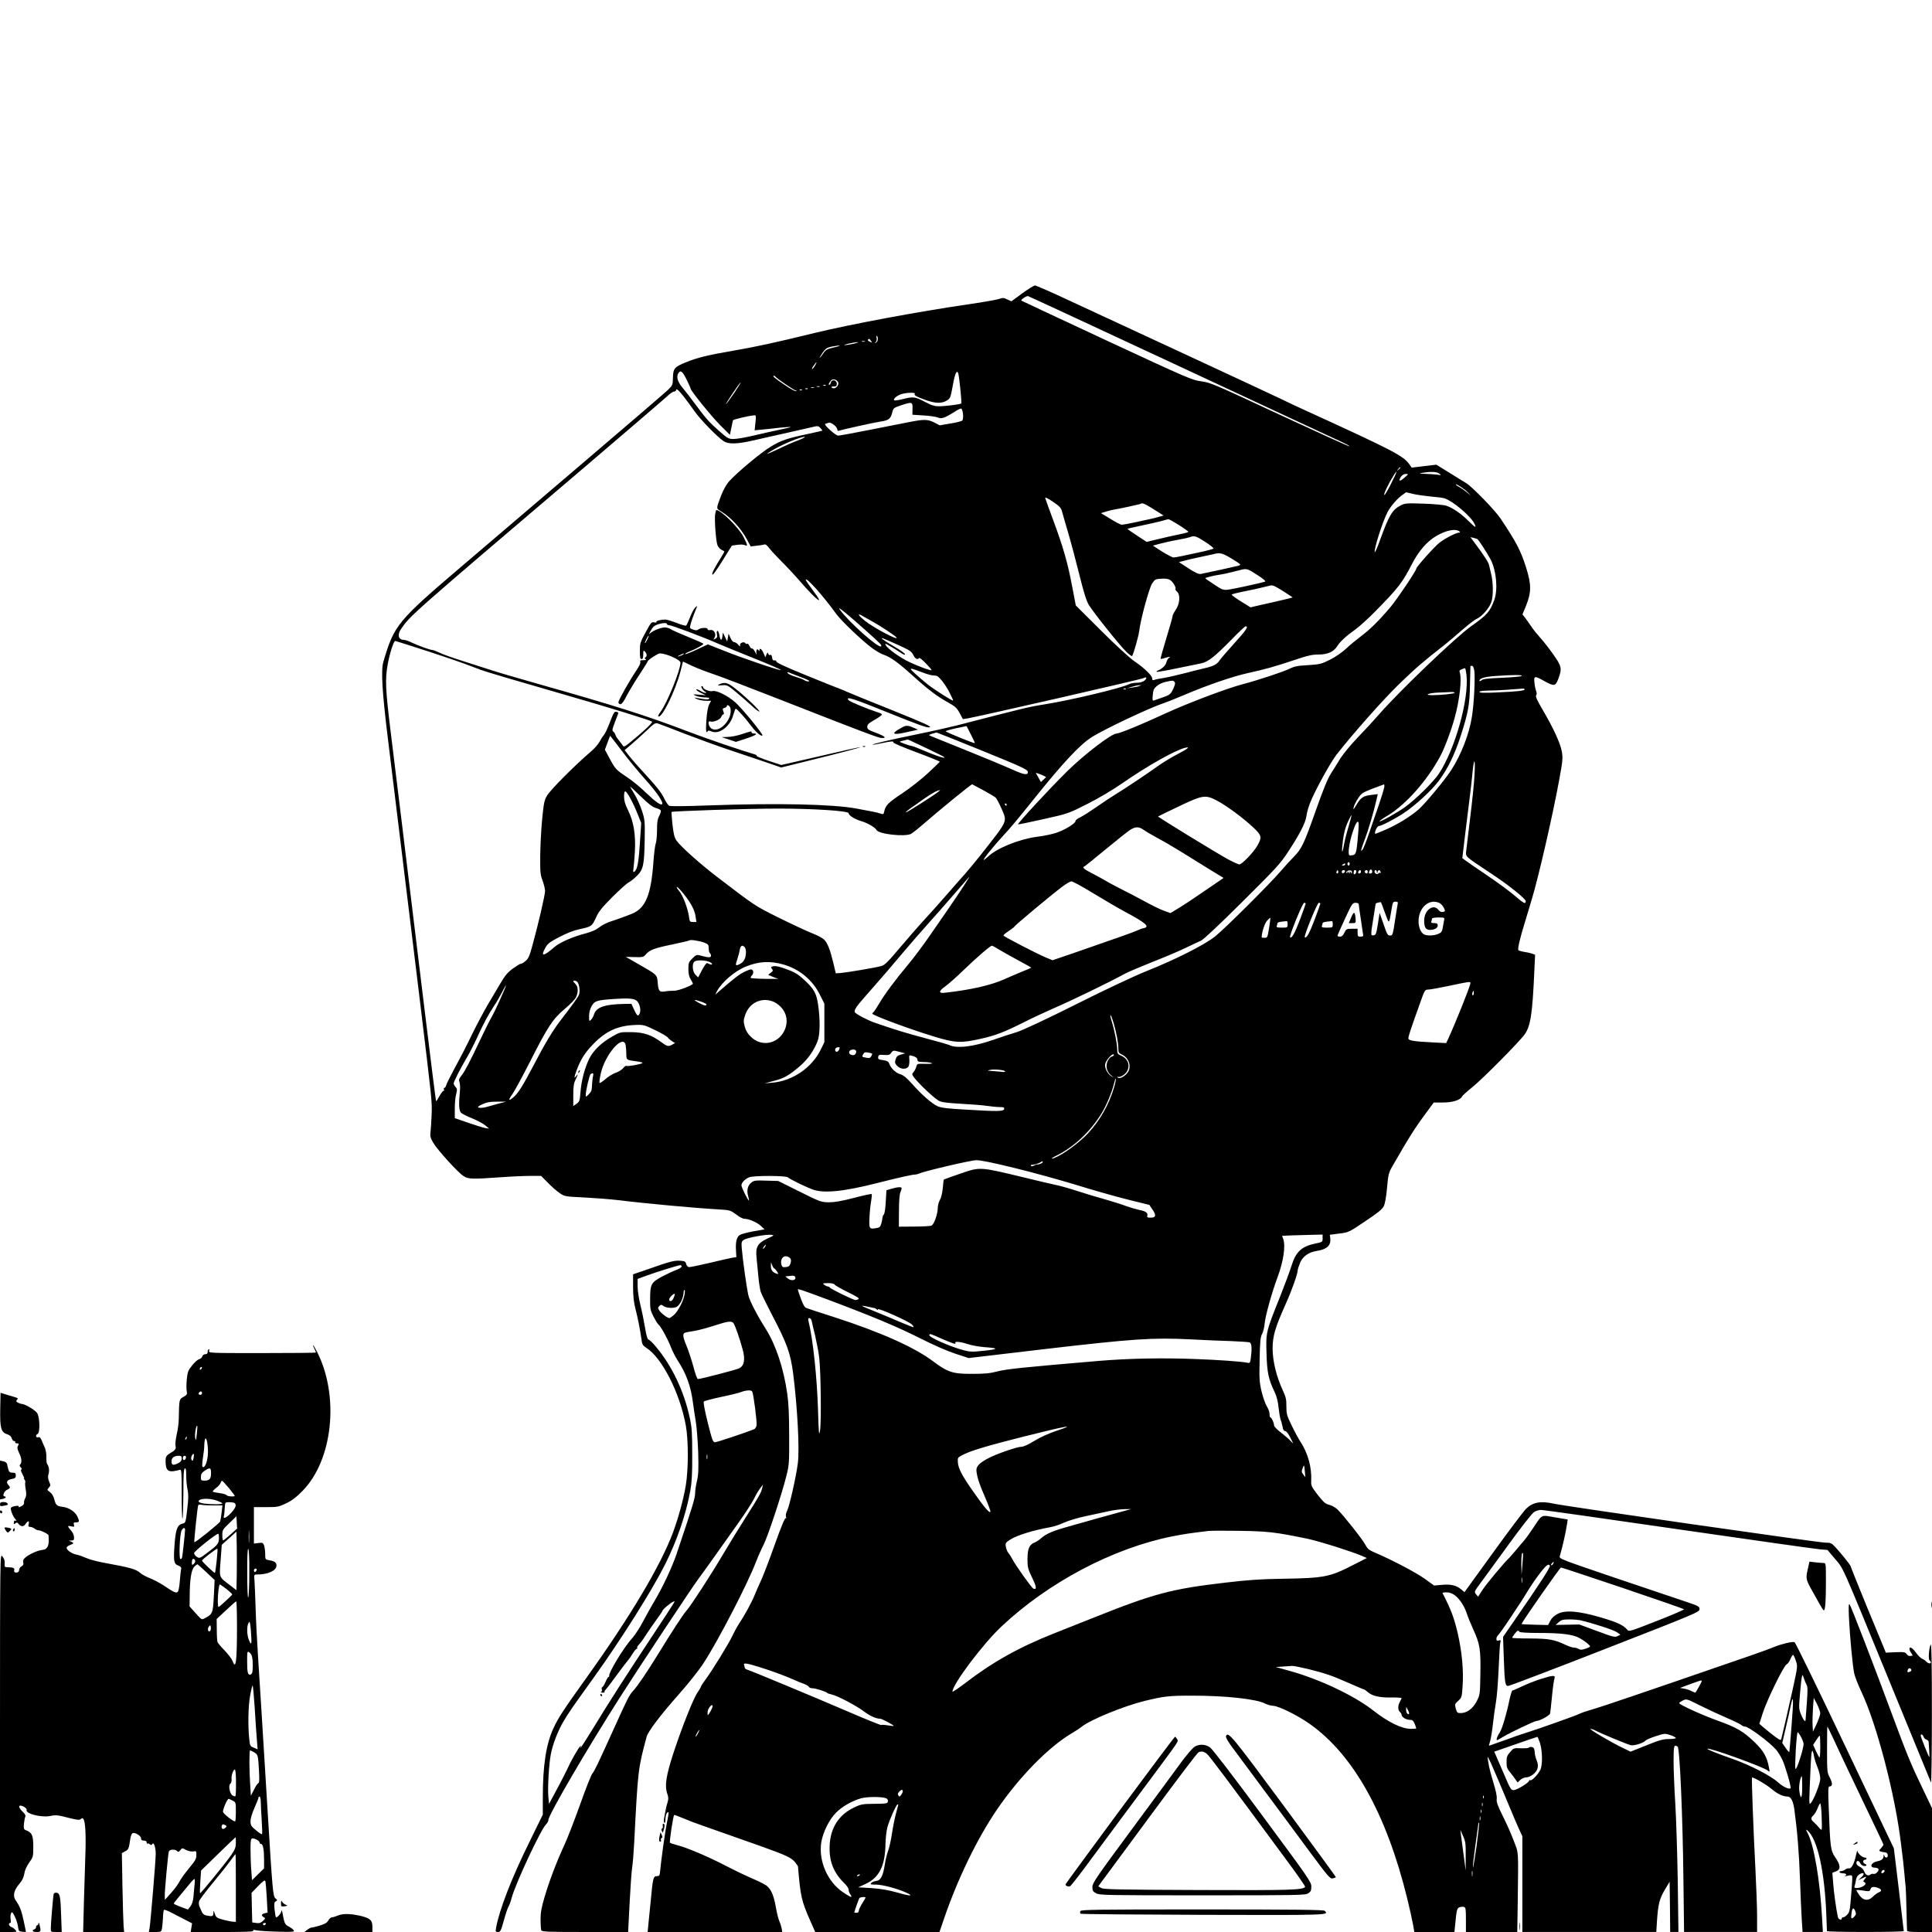 <?xml version="1.0" standalone="no"?>
<!DOCTYPE svg PUBLIC "-//W3C//DTD SVG 20010904//EN"
 "http://www.w3.org/TR/2001/REC-SVG-20010904/DTD/svg10.dtd">
<svg version="1.0" xmlns="http://www.w3.org/2000/svg"
 width="1712pt" height="1712pt" viewBox="0 0 1712 1712"
 preserveAspectRatio="xMidYMid meet">
<g transform="translate(0,1712) scale(0.1,-0.1)"
fill="#000000" stroke="none">
<path d="M9058 14520 l-96 -70 -37 17 c-30 15 -41 15 -68 5 -18 -7 -140 -29
-272 -48 -454 -66 -1050 -178 -1360 -253 -342 -84 -534 -126 -740 -161 -216
-37 -308 -60 -406 -100 -102 -41 -114 -55 -116 -137 -1 -64 -3 -68 -45 -109
-24 -23 -352 -305 -730 -627 -378 -322 -867 -739 -1087 -927 -581 -495 -608
-528 -704 -855 -22 -76 -11 -266 42 -695 28 -228 87 -710 131 -1070 44 -360
111 -914 150 -1230 110 -910 109 -896 105 -1015 -2 -60 -7 -130 -10 -155 -5
-38 -1 -53 24 -96 38 -65 221 -266 269 -296 44 -27 75 -28 329 -10 95 7 214
12 265 12 l93 0 60 -61 c33 -34 80 -75 104 -91 43 -30 46 -31 216 -39 94 -5
227 -15 296 -23 251 -31 688 -71 882 -82 116 -7 117 -7 169 -45 28 -22 61 -39
73 -39 40 0 111 -30 146 -62 l34 -32 -98 -17 c-54 -10 -109 -24 -122 -33 -28
-19 -38 -61 -33 -140 l3 -56 -35 -5 c-19 -3 -110 -24 -202 -46 -93 -22 -176
-39 -185 -37 -9 2 -20 14 -23 28 -5 21 -12 25 -50 28 -53 4 -90 -5 -277 -71
l-143 -49 0 -112 c0 -81 6 -134 20 -190 21 -79 43 -192 55 -279 5 -41 12 -51
43 -71 139 -89 296 -398 349 -686 24 -132 24 -389 0 -534 -22 -127 -64 -281
-113 -415 -111 -296 -376 -742 -767 -1288 -202 -282 -249 -353 -293 -448 -65
-141 -94 -329 -94 -613 l0 -152 -119 -243 c-157 -318 -266 -599 -295 -759 -6
-35 -5 -38 17 -38 21 0 26 10 52 103 15 56 34 111 41 122 7 11 20 46 28 77 31
121 261 613 305 652 11 11 21 29 21 40 0 43 340 626 641 1097 168 264 651 992
692 1044 13 17 75 102 137 190 62 88 161 228 220 310 58 83 118 175 132 205
14 30 38 71 53 90 l26 35 -7 -30 c-10 -44 -23 -67 -147 -263 -62 -97 -155
-249 -207 -337 -105 -178 -280 -446 -315 -485 -27 -28 -138 -199 -258 -395
-94 -153 -179 -278 -219 -321 -31 -33 -49 -68 -160 -314 -148 -327 -181 -396
-199 -416 -10 -11 -59 -134 -108 -273 -50 -139 -113 -303 -142 -364 -67 -146
-131 -313 -174 -459 -27 -91 -35 -135 -35 -197 0 -44 3 -86 6 -95 5 -14 49
-16 388 -16 l382 0 13 253 c7 139 17 280 22 313 6 32 14 136 19 229 33 645 34
652 110 935 14 49 122 192 287 378 80 90 175 209 219 277 121 184 387 696 461
890 19 49 51 121 71 160 38 77 158 438 200 605 25 100 26 116 25 360 0 179 -5
289 -17 370 -32 226 -101 433 -194 580 -72 113 -139 243 -150 290 -16 68 -49
306 -59 417 -4 56 -3 63 19 77 28 18 195 49 241 44 31 -3 29 -5 -36 -35 -84
-40 -103 -74 -93 -168 3 -33 11 -107 16 -165 5 -57 15 -119 21 -137 5 -17 49
-105 95 -195 139 -265 169 -347 193 -534 37 -295 57 -663 41 -789 -14 -113
-74 -382 -95 -422 -10 -19 -14 -42 -10 -55 4 -15 3 -18 -2 -11 -6 9 -40 -73
-98 -235 -48 -136 -103 -278 -121 -317 -18 -38 -44 -97 -57 -130 -29 -70 -90
-181 -133 -245 -17 -25 -44 -74 -61 -110 -34 -73 -184 -317 -244 -397 -21 -29
-39 -56 -39 -61 0 -5 -13 -27 -28 -48 -36 -51 -137 -303 -213 -534 -67 -205
-81 -295 -56 -365 11 -32 12 -46 1 -81 -7 -23 -15 -55 -17 -71 -3 -15 -8 -44
-12 -64 -4 -21 -3 -39 3 -43 5 -3 9 12 9 35 0 36 16 70 27 58 2 -2 -4 -44 -15
-94 -15 -75 -50 -322 -61 -440 -2 -24 -8 -30 -27 -30 -32 0 -36 -16 -55 -223
-9 -92 -19 -191 -22 -219 l-5 -53 596 0 597 0 -6 34 c-4 19 -13 47 -20 62 -8
16 -22 72 -31 124 -18 101 -39 152 -77 186 -12 12 -68 41 -123 64 -55 23 -167
77 -250 120 -155 80 -343 160 -430 181 -27 7 -54 16 -58 20 -7 5 28 237 37
246 2 2 36 -11 77 -28 41 -18 112 -45 159 -61 81 -28 184 -65 541 -191 210
-75 260 -98 292 -136 15 -18 27 -36 28 -39 23 -273 31 -305 110 -485 l43 -97
550 0 551 0 38 111 c121 356 298 721 475 979 198 288 454 549 658 670 33 19
72 45 88 58 78 63 378 186 566 231 165 40 209 45 405 45 301 1 578 -29 658
-71 18 -9 49 -18 70 -19 51 -3 223 -88 328 -164 383 -272 676 -798 858 -1540
21 -85 44 -188 51 -228 l13 -72 178 0 177 0 7 68 c12 127 16 143 38 151 12 4
29 6 39 3 16 -4 18 -17 18 -113 l0 -109 228 0 227 0 4 258 c6 482 9 434 -34
547 -20 55 -64 154 -97 220 -48 96 -59 127 -55 155 3 22 -8 74 -29 141 -18 58
-35 123 -39 145 -3 21 -8 50 -11 64 -14 66 26 -22 196 -430 28 -69 65 -154 81
-189 l29 -63 0 -424 0 -424 593 0 594 0 6 98 c10 149 23 199 70 277 l42 70 3
-222 2 -223 37 0 36 0 -6 452 c-4 249 -14 559 -22 688 -8 129 -15 297 -15 373
0 138 3 151 36 129 19 -11 45 -620 51 -1159 l6 -483 323 0 324 0 0 140 c0 76
-7 267 -15 422 -17 324 -35 801 -30 806 8 8 128 -62 175 -102 49 -42 100 -66
140 -66 29 0 50 -40 60 -113 26 -190 42 -384 50 -617 5 -140 12 -303 16 -363
l7 -107 90 0 90 0 -7 122 c-18 334 -71 644 -127 752 -17 33 -18 38 -3 26 89
-75 154 -366 168 -760 3 -69 5 -128 5 -132 1 -5 154 -8 341 -8 187 0 340 3
340 8 0 4 -20 170 -44 370 l-44 363 -433 910 c-238 501 -439 914 -447 917 -19
7 -117 -16 -182 -43 -30 -13 -122 -46 -205 -75 -988 -341 -1324 -455 -1399
-476 -49 -14 -103 -32 -120 -41 -31 -16 -389 -143 -476 -169 -25 -7 -108 -36
-184 -64 -77 -27 -140 -50 -142 -50 -1 0 4 19 11 43 7 24 18 91 24 149 6 58
19 146 27 194 9 49 19 184 24 299 5 116 11 220 15 232 6 18 4 21 -14 16 -16
-4 -21 -1 -21 15 0 11 7 25 16 33 8 7 56 74 105 148 49 75 93 141 97 146 4 6
29 46 56 90 58 97 152 222 176 235 13 7 20 6 24 -5 5 -14 -88 -157 -318 -490
l-97 -140 6 -170 c8 -237 12 -265 39 -265 11 0 398 147 858 327 810 316 838
328 838 353 0 24 -8 28 -107 62 -60 20 -340 114 -623 210 -509 173 -515 175
-508 199 25 85 53 210 64 284 l6 40 -112 19 c-129 22 -111 30 -194 -94 -31
-47 -67 -96 -79 -110 -13 -14 -45 -52 -72 -85 -28 -33 -55 -64 -61 -70 -35
-29 -201 -229 -236 -282 l-40 -62 -18 21 c-17 22 -17 24 34 93 29 38 141 193
251 344 117 161 211 281 229 292 17 11 45 19 63 19 17 0 564 -77 1215 -172
651 -94 1214 -174 1253 -177 l69 -6 61 -72 c87 -105 44 -9 495 -1108 194 -473
356 -869 361 -880 4 -11 8 264 8 610 0 453 -3 625 -10 612 -16 -28 -24 -133
-10 -141 6 -4 11 -11 11 -17 0 -15 -26 -10 -41 7 -7 9 -24 20 -36 25 -13 5
-37 29 -55 54 -31 43 -58 59 -58 32 0 -7 7 -23 16 -35 8 -12 14 -22 12 -23
-28 -7 -40 -4 -52 13 -13 18 -23 20 -100 17 l-85 -4 -14 35 c-8 19 -78 189
-156 377 -77 189 -141 347 -141 352 0 10 -84 115 -139 174 -32 34 -40 37 -87
37 -57 0 -2300 322 -2404 345 -117 26 -185 14 -246 -44 -21 -20 -153 -195
-293 -389 l-254 -351 -28 24 c-44 37 -93 48 -171 41 l-70 -6 -82 59 c-76 55
-295 170 -443 233 -51 21 -65 33 -83 67 -22 45 -199 268 -249 316 -18 17 -50
35 -73 40 -34 9 -50 23 -101 88 -55 72 -60 82 -58 123 6 122 -29 249 -99 354
-16 25 -50 88 -75 140 -42 87 -46 101 -46 167 1 61 -4 83 -33 145 -56 123 -88
255 -89 366 0 112 22 187 117 399 53 117 106 268 106 299 0 8 10 38 21 65 25
57 75 93 149 104 88 14 125 49 118 110 l-4 33 84 11 c83 10 85 11 230 109 111
74 151 106 164 133 11 22 22 82 29 163 10 115 15 134 44 185 153 267 204 347
309 488 l61 83 83 0 c85 0 156 23 168 54 3 7 44 44 91 82 94 76 422 407 465
470 51 73 67 179 84 551 l7 152 -25 10 c-14 5 -46 12 -72 16 -25 4 -48 11 -51
15 -8 13 13 102 57 245 21 72 50 166 63 210 58 191 184 739 240 1045 33 178
35 201 25 260 -13 74 -75 209 -173 375 -46 79 -62 114 -55 122 7 9 7 22 0 40
-6 16 -13 49 -15 76 -6 58 2 60 87 12 88 -49 100 -47 125 20 34 90 30 110 -45
216 -37 52 -88 118 -115 147 -26 29 -62 73 -79 99 -18 26 -42 61 -55 78 l-24
30 31 75 c48 119 49 188 3 335 -49 156 -86 227 -229 441 -47 71 -250 280 -303
312 -21 13 -89 55 -152 94 l-113 70 -109 -13 -110 -13 -17 25 c-56 80 -132
120 -942 490 -58 26 -141 65 -185 87 -44 21 -417 196 -830 387 -412 191 -884
410 -1048 486 -164 77 -306 139 -316 139 -9 0 -60 -32 -113 -70z m1412 -655
c740 -345 1378 -643 1419 -661 41 -19 72 -36 69 -39 -3 -3 -280 123 -616 279
-583 272 -615 286 -697 297 -82 11 -115 25 -838 361 -414 193 -754 352 -756
354 -8 8 45 44 59 40 8 -2 620 -286 1360 -631z m-2692 244 c-1 -12 -10 -24
-18 -26 -12 -4 -13 -3 -1 5 8 6 12 20 9 37 -4 17 -2 23 4 17 5 -5 8 -20 6 -33z
m-59 -11 c11 -15 10 -16 -13 -5 -16 8 -20 14 -13 19 6 4 12 6 12 5 0 -1 6 -10
14 -19z m-56 -5 c-7 -2 -19 -2 -25 0 -7 3 -2 5 12 5 14 0 19 -2 13 -5z m-98
-19 c-33 -7 -69 -13 -80 -12 -27 0 83 26 115 26 14 0 -2 -6 -35 -14z m-173
-32 c-64 -15 -75 -21 -97 -54 -14 -21 -28 -38 -31 -38 -3 0 9 20 25 44 26 37
38 45 78 54 81 16 103 11 25 -6z m-170 -162 c-9 -16 -21 -30 -25 -30 -5 0 1
14 13 30 27 39 34 39 12 0z m-1138 -123 c20 -41 36 -77 36 -81 0 -18 187 -249
263 -325 l85 -84 12 59 c7 33 13 64 15 69 2 9 158 45 194 45 10 0 11 -16 5
-66 l-7 -67 64 6 c35 3 106 11 158 17 52 5 96 8 98 6 2 -2 -45 -13 -104 -25
-59 -12 -163 -36 -231 -52 -68 -16 -145 -29 -171 -29 -45 0 -53 4 -132 74 -88
78 -115 109 -213 241 -32 44 -78 103 -102 132 -48 56 -62 99 -45 132 20 36 37
24 75 -52z m2426 -85 c7 -67 11 -124 8 -127 -7 -8 -140 -25 -196 -25 -42 0
-67 8 -128 40 -85 45 -102 47 -196 23 -37 -9 -70 -14 -74 -10 -12 12 25 43 65
55 45 14 125 16 117 3 -9 -13 12 -25 92 -54 87 -32 145 -34 189 -8 35 22 35
21 59 151 17 93 33 126 45 92 4 -9 12 -72 19 -140z m-1638 110 c5 -12 166
-122 181 -123 9 0 9 -2 0 -5 -7 -3 -53 23 -103 57 -91 62 -110 79 -91 79 5 0
11 -4 13 -8z m552 -44 c20 -32 -29 -77 -55 -51 -5 5 3 9 19 8 22 0 27 4 27 25
0 33 -44 42 -52 11 -3 -12 -10 -21 -15 -21 -9 0 -4 13 15 38 14 17 47 11 61
-10z m-920 -103 c-36 -52 -67 -95 -70 -95 -7 0 120 190 128 190 4 0 -23 -43
-58 -95z m813 69 c-3 -3 -12 -4 -19 -1 -8 3 -5 6 6 6 11 1 17 -2 13 -5z m-54
-11 c-7 -2 -19 -2 -25 0 -7 3 -2 5 12 5 14 0 19 -2 13 -5z m-50 -10 c-7 -2
-19 -2 -25 0 -7 3 -2 5 12 5 14 0 19 -2 13 -5z m-56 -9 c-3 -3 -12 -4 -19 -1
-8 3 -5 6 6 6 11 1 17 -2 13 -5z m-1100 -66 c27 -35 71 -94 98 -133 52 -74
209 -235 260 -266 42 -26 118 -24 250 6 61 14 202 46 315 71 113 26 220 50
238 54 27 7 37 4 52 -13 11 -11 19 -22 17 -23 -1 -1 -56 -14 -122 -28 -188
-40 -244 -58 -337 -115 -85 -51 -297 -228 -369 -308 -21 -24 -49 -73 -67 -119
-48 -127 -48 -118 0 -147 84 -51 176 -151 229 -251 l31 -58 52 6 c29 3 60 8
68 11 11 4 25 -6 44 -32 16 -21 65 -74 109 -118 45 -44 122 -127 172 -185 148
-170 216 -216 108 -74 -36 48 -65 91 -65 96 0 31 156 -144 270 -302 43 -60
232 -240 318 -303 34 -25 79 -51 100 -58 61 -20 130 -69 255 -182 140 -127
221 -188 319 -242 63 -35 77 -48 102 -94 l28 -53 42 6 c90 15 1542 346 1559
357 29 16 35 0 8 -22 -15 -12 -39 -19 -68 -19 -24 0 -56 -6 -71 -14 -64 -33
-512 -140 -736 -176 -152 -24 -175 -30 -786 -188 -63 -16 -227 -53 -365 -81
-235 -48 -403 -88 -380 -90 6 -1 42 6 80 14 81 17 108 19 101 6 -3 -5 89 -44
204 -87 116 -43 209 -81 208 -84 -2 -3 -48 -48 -103 -99 -56 -53 -157 -132
-230 -181 -126 -84 -148 -106 -160 -162 -5 -25 -7 -26 -38 -16 -31 10 -57 15
-207 43 -209 39 -705 50 -1309 28 -213 -8 -340 -9 -352 -3 -10 6 -31 38 -47
72 -22 44 -65 100 -147 188 -64 69 -135 149 -158 179 l-42 54 60 51 c33 28 94
83 135 122 71 68 77 71 105 61 17 -5 122 -46 235 -90 113 -43 284 -106 380
-138 96 -32 242 -81 324 -109 l148 -51 82 20 c44 11 137 34 206 51 204 50 426
108 413 109 -7 1 -167 -35 -356 -79 l-344 -79 -112 37 c-62 21 -109 40 -106
44 4 3 -4 9 -17 13 -129 38 -434 142 -603 207 -352 135 -652 230 -1315 417
-179 51 -365 105 -415 122 -49 16 -162 52 -250 80 -88 28 -183 61 -210 75 -28
13 -56 24 -63 24 -20 0 -133 41 -184 66 -26 13 -58 24 -71 24 -47 0 -58 45
-24 95 83 121 71 111 1642 1448 374 319 698 597 720 618 23 22 48 39 58 39 9
0 17 5 17 10 0 23 21 6 67 -52z m1050 56 c-3 -3 -12 -4 -19 -1 -8 3 -5 6 6 6
11 1 17 -2 13 -5z m979 -166 l-1 -53 95 -6 c52 -3 110 -11 128 -18 36 -15 62
-6 151 50 24 16 50 29 57 29 16 0 26 -92 11 -106 -7 -7 -54 -19 -106 -27 l-94
-16 -48 25 c-59 29 -89 30 -222 4 -56 -11 -216 -43 -355 -70 -139 -28 -262
-50 -274 -50 -24 0 -134 99 -115 104 6 2 21 7 31 10 21 7 76 -37 76 -62 0 -8
6 -12 13 -9 25 9 321 75 367 81 72 10 93 25 105 76 11 44 12 45 75 67 103 34
108 33 106 -29z m-982 -267 c-23 -10 -52 -22 -65 -26 -13 -4 -75 -32 -138 -62
-115 -54 -132 -58 -63 -17 90 55 250 122 292 123 8 0 -3 -8 -26 -18z m5306
-255 c0 -2 -8 -10 -17 -17 -16 -13 -17 -12 -4 4 13 16 21 21 21 13z m-80 -135
c-27 -55 -54 -102 -60 -106 -19 -11 28 90 77 168 41 66 35 40 -17 -62z m425
82 c19 -15 18 -15 -20 -9 -22 3 -69 6 -105 7 -59 2 -61 3 -25 9 71 13 129 10
150 -7z m-311 -37 c-41 -36 -56 -32 -30 9 11 16 26 25 43 25 26 0 26 0 -13
-34z m563 -130 l28 -30 -38 32 c-20 17 -51 39 -67 47 -17 9 -30 18 -30 21 0
12 81 -41 107 -70z m-327 -36 c52 -4 106 -11 120 -16 70 -21 229 -154 264
-222 24 -46 9 -39 -54 24 -64 64 -139 115 -195 133 -22 7 -112 15 -200 18
-149 5 -164 4 -202 -15 -76 -39 -104 -87 -184 -307 -23 -65 -44 -114 -47 -107
-8 26 72 278 115 357 26 49 83 115 124 145 l39 28 62 -15 c35 -8 106 -18 158
-23z m-3270 -129 c5 -20 30 -106 55 -191 25 -85 70 -254 100 -375 39 -157 63
-232 83 -265 44 -71 274 -359 330 -413 27 -27 52 -45 54 -40 15 25 57 176 63
222 11 99 86 374 113 418 25 39 29 42 82 45 36 3 63 -1 78 -11 25 -15 56 -67
48 -80 -3 -4 4 -15 14 -24 31 -26 25 -107 -11 -160 -16 -23 -29 -49 -29 -58 0
-9 -25 -97 -55 -195 -30 -98 -53 -180 -50 -182 2 -2 18 1 36 7 39 13 60 14 37
1 -9 -6 -19 -24 -23 -41 -6 -27 -40 -58 -80 -73 -5 -2 -8 -6 -5 -9 3 -3 79 10
170 29 91 19 190 39 220 45 66 13 120 56 281 220 58 60 111 109 117 109 28 0
6 -33 -101 -151 -62 -68 -120 -136 -130 -151 -21 -34 -55 -51 -127 -68 -30 -6
-111 -27 -180 -45 -69 -18 -154 -37 -190 -43 -36 -5 -73 -13 -82 -17 -14 -5
-18 -2 -18 13 0 26 -74 96 -160 154 -36 24 -165 142 -291 268 l-226 225 -32
167 c-38 204 -79 348 -166 583 -37 99 -69 188 -72 199 -4 13 13 6 66 -29 58
-39 73 -55 81 -84z m815 15 l86 -54 -53 -15 c-29 -8 -66 -17 -83 -20 -16 -4
-72 -15 -124 -27 -52 -11 -102 -20 -111 -20 -9 0 -54 23 -100 52 l-84 51 45
14 c24 7 55 15 69 17 46 7 235 48 239 52 11 11 37 0 116 -50z m221 -138 c46
-29 83 -56 84 -60 0 -4 -26 -12 -57 -18 -74 -15 -165 -36 -247 -56 l-65 -16
-87 57 c-47 31 -85 57 -83 59 2 2 63 16 134 31 72 15 150 33 175 40 25 8 49
14 54 14 5 1 46 -23 92 -51z m2489 -59 c5 -6 2 -9 -8 -9 -23 0 -123 -51 -169
-87 -44 -33 -208 -217 -208 -232 0 -18 -164 -262 -225 -336 -95 -114 -185
-204 -265 -263 -41 -31 -101 -80 -132 -110 -34 -32 -92 -72 -141 -97 -78 -39
-89 -42 -196 -49 -93 -5 -122 -11 -164 -32 -49 -25 -288 -104 -412 -136 -142
-37 -491 -169 -695 -263 -195 -91 -400 -175 -425 -175 -45 0 -286 -184 -440
-336 -154 -152 -441 -462 -434 -469 2 -2 103 19 224 46 219 49 220 49 388 134
101 51 224 123 310 183 223 155 471 295 560 316 49 12 21 -11 -75 -60 -50 -26
-125 -72 -167 -102 -105 -75 -292 -200 -376 -251 -38 -23 -115 -74 -170 -113
-55 -38 -119 -79 -142 -90 -24 -10 -43 -26 -43 -34 0 -21 -95 -79 -171 -104
-35 -12 -112 -28 -171 -35 -160 -22 -355 -101 -433 -176 -17 -16 -34 -29 -38
-29 -11 0 96 133 173 215 65 70 123 139 280 335 248 309 398 470 500 535 107
70 521 265 644 305 22 7 103 39 180 72 208 88 426 163 561 193 159 35 240 58
414 116 118 40 158 49 214 49 81 0 135 24 165 72 27 43 82 94 162 150 36 26
115 97 176 160 207 210 239 252 328 424 55 108 131 196 211 243 88 53 176 70
210 40z m-2255 -91 c44 -28 77 -55 73 -59 -4 -4 -42 -14 -83 -24 -163 -36
-254 -55 -271 -55 -10 0 -55 24 -101 52 l-82 53 59 16 c33 9 102 25 154 34 52
9 104 21 115 25 38 16 54 11 136 -42z m2412 25 c10 -6 93 -134 118 -183 50
-98 65 -265 31 -357 -38 -104 -63 -132 -206 -233 -138 -98 -648 -587 -819
-785 -38 -44 -119 -132 -181 -196 -61 -63 -131 -148 -156 -187 -24 -40 -63
-101 -85 -136 -29 -45 -68 -141 -129 -313 -108 -307 -130 -354 -198 -423 -30
-30 -82 -87 -116 -127 -100 -117 -499 -514 -585 -582 -96 -76 -353 -205 -606
-306 -101 -40 -363 -163 -620 -292 -269 -135 -477 -232 -525 -247 -44 -13
-138 -44 -210 -69 -180 -63 -330 -81 -396 -46 -9 4 -101 31 -205 58 -170 45
-275 77 -457 140 -60 21 -162 75 -172 91 -3 5 -1 20 6 32 13 25 23 37 174 209
56 63 161 186 235 274 74 88 178 207 230 265 52 58 149 167 215 244 66 76 133
153 148 170 25 28 -68 -116 -185 -285 -24 -35 -93 -134 -152 -220 -59 -86
-148 -206 -198 -265 -116 -138 -214 -271 -262 -354 -21 -36 -43 -68 -49 -72
-6 -4 -9 -9 -6 -12 19 -20 341 -139 539 -199 192 -59 244 -62 420 -22 134 30
206 58 382 146 79 40 193 93 253 119 186 81 493 230 640 310 28 16 138 62 245
105 107 42 240 98 295 125 55 26 117 56 138 65 23 11 163 142 366 344 296 294
336 337 404 441 104 158 154 256 163 315 3 28 17 79 31 115 36 97 181 363 238
435 153 195 422 498 565 635 146 140 197 184 396 340 31 25 100 83 152 129 53
46 110 90 127 97 43 18 109 91 129 146 20 51 19 180 -2 258 -6 25 -14 57 -17
72 -5 25 -40 80 -128 198 l-37 50 27 -6 c16 -4 31 -9 35 -11z m-2175 -175 c83
-51 84 -53 57 -61 -25 -7 -263 -59 -334 -73 -18 -3 -47 10 -109 50 l-84 55 54
14 c30 8 92 23 139 32 47 10 99 21 115 25 57 15 76 10 162 -42z m223 -142 c56
-36 80 -57 70 -60 -15 -6 -169 -41 -250 -57 -122 -24 -113 -26 -200 31 -44 29
-80 54 -80 56 0 5 76 24 112 29 35 4 110 21 183 40 73 20 73 20 165 -39z m270
-170 l45 -30 -45 -12 c-25 -6 -76 -18 -115 -27 -38 -9 -102 -23 -142 -32 l-72
-17 -85 53 c-47 29 -83 56 -81 59 4 7 33 14 190 46 44 9 100 23 125 29 42 12
48 11 90 -13 25 -14 65 -39 90 -56z m-3709 -349 c102 -91 115 -105 106 -114
-21 -21 -290 218 -367 328 -27 36 75 -46 261 -214z m34 103 c74 -41 201 -126
210 -140 19 -30 -202 86 -278 147 -62 49 -77 76 -24 45 17 -10 59 -34 92 -52z
m230 -208 c96 -44 112 -54 128 -86 16 -34 39 -46 51 -27 4 5 30 -16 60 -47 30
-31 53 -58 51 -60 -6 -7 -106 29 -190 68 -86 40 -198 119 -216 153 -10 18 -7
18 37 -8 27 -15 68 -41 92 -57 27 -19 42 -24 42 -16 0 8 -45 40 -100 71 -55
32 -102 63 -105 68 -7 11 5 6 150 -59z m-4159 -58 c162 -53 329 -111 373 -129
44 -18 112 -42 153 -54 40 -12 109 -33 153 -46 44 -13 267 -78 495 -144 444
-128 787 -234 798 -246 7 -8 -70 -82 -182 -173 -58 -48 -69 -54 -77 -39 -5 9
-22 30 -36 48 -15 18 -28 39 -30 48 -1 8 -9 20 -17 27 -14 9 -12 20 14 88 17
43 30 79 30 80 0 2 -9 6 -19 9 -16 4 -25 -10 -56 -92 -20 -53 -45 -105 -55
-116 -10 -11 -27 -38 -38 -59 -12 -21 -45 -60 -75 -85 -147 -126 -361 -341
-390 -392 -24 -40 -29 -67 -43 -210 -9 -90 -16 -236 -17 -324 -1 -143 1 -166
21 -219 12 -33 22 -74 22 -91 0 -35 -60 -294 -112 -483 -25 -92 -36 -117 -60
-137 -16 -14 -35 -25 -43 -25 -7 0 -39 -20 -71 -43 -46 -34 -70 -63 -108 -128
-27 -46 -77 -131 -112 -189 -34 -58 -99 -179 -143 -270 -44 -91 -112 -223
-151 -293 -38 -71 -73 -140 -76 -153 -3 -13 -11 -24 -16 -24 -6 0 -7 -7 -4
-16 3 -8 2 -13 -3 -10 -4 3 -20 -17 -36 -45 -15 -28 -29 -49 -31 -47 -2 3 -49
375 -104 829 -168 1382 -259 2129 -301 2467 -43 353 -47 444 -24 572 18 100
53 210 67 210 5 0 142 -43 304 -96z m9258 -166 c9 -56 -2 -291 -20 -403 -23
-155 -95 -341 -186 -482 -57 -87 -231 -297 -289 -347 -73 -63 -186 -132 -286
-176 -52 -23 -96 -40 -97 -38 -9 11 17 68 31 68 22 0 142 62 222 115 104 69
244 198 310 285 79 106 141 232 195 400 66 205 79 273 82 455 2 88 4 161 4
163 0 1 6 2 14 2 8 0 16 -16 20 -42z m-4894 -15 c36 -14 76 -26 90 -27 14 -2
31 -4 37 -4 22 -3 77 -72 115 -145 20 -39 36 -73 34 -75 -6 -5 -161 93 -224
142 -31 25 -82 68 -112 96 -61 56 -57 57 60 13z m4825 -25 c23 -215 -101 -656
-244 -873 -47 -72 -210 -232 -301 -297 -72 -51 -218 -133 -226 -126 -2 3 33
28 79 55 160 99 344 307 460 523 37 68 97 228 127 339 43 154 65 343 46 399
-6 18 -3 24 16 31 13 6 26 10 30 10 3 1 9 -27 13 -61z m489 -8 c-5 -5 -83 -12
-174 -16 -126 -5 -169 -10 -182 -22 -11 -9 -18 -11 -18 -4 0 22 45 35 144 42
158 11 241 11 230 0z m-3076 -53 c8 -9 5 -26 -13 -63 -22 -47 -28 -51 -92 -74
-37 -13 -74 -25 -80 -28 -10 -3 -12 9 -8 49 4 46 10 58 37 81 18 15 53 31 78
36 64 14 66 13 78 -1z m-313 -36 c-11 -5 -40 -11 -65 -14 l-45 -6 45 13 c25 8
54 14 65 14 l20 1 -20 -8z m-118 -27 c-3 -3 -12 -4 -19 -1 -8 3 -5 6 6 6 11 1
17 -2 13 -5z m3533 -3 c0 -12 -68 -19 -247 -27 -113 -5 -153 -4 -153 5 0 7 30
11 93 12 76 1 169 7 290 17 9 1 17 -2 17 -7z m-620 -30 c0 -8 -117 -21 -199
-21 -77 0 -33 19 54 23 44 1 95 4 113 5 17 1 32 -2 32 -7z m-4252 -446 c-5 -5
-258 98 -258 105 0 4 42 16 93 27 l92 19 38 -74 c21 -41 37 -75 35 -77z m67
-68 c345 -140 400 -166 403 -185 4 -30 -26 -29 -98 2 -159 69 -298 127 -510
212 -129 52 -244 98 -255 103 -18 8 -16 10 15 19 19 6 37 11 40 11 3 0 185
-72 405 -162z m-3196 1 c54 -73 150 -189 212 -258 98 -109 161 -202 146 -216
-12 -12 -60 22 -140 99 -48 47 -124 110 -170 140 -99 66 -105 72 -156 168
l-41 76 23 61 c12 34 23 62 24 62 1 0 47 -60 102 -132z m2703 21 c87 -41 158
-77 158 -81 0 -10 -73 14 -182 60 -53 23 -103 42 -110 42 -7 0 -35 9 -63 19
-50 19 -50 19 -20 26 17 4 35 8 40 10 13 3 -5 10 177 -76z m4854 -236 c-3 -65
-20 -230 -37 -368 -16 -137 -32 -272 -36 -300 -6 -59 -21 -45 215 -202 160
-105 312 -227 312 -249 0 -29 -19 -19 -95 47 -44 38 -156 121 -250 184 -93 63
-181 123 -193 133 l-24 18 22 185 c12 101 30 247 40 324 10 77 21 174 25 215
14 169 31 179 21 13z m-3818 -7 l23 -12 -24 -22 -23 -22 -23 41 -23 41 23 -7
c13 -4 34 -13 47 -19z m-537 -127 c52 -28 101 -58 111 -66 9 -8 33 -53 53 -99
51 -120 63 -95 -188 -414 -37 -47 -97 -119 -134 -162 -38 -42 -97 -109 -132
-150 -86 -99 -194 -220 -262 -293 -30 -33 -113 -129 -184 -212 -103 -123 -135
-155 -164 -163 -47 -14 -303 -57 -361 -62 l-44 -3 -21 90 c-28 117 -52 179
-82 209 -13 13 -61 39 -106 56 -45 18 -177 79 -292 136 -217 108 -210 103
-547 361 -150 114 -327 272 -363 324 -19 27 -26 57 -36 142 -6 59 -10 109 -8
112 9 8 679 30 939 30 318 0 630 -20 630 -41 0 -19 53 -53 111 -70 58 -17 123
-55 136 -79 21 -37 252 -62 306 -34 12 7 54 39 93 73 172 149 438 366 449 366
1 0 44 -23 96 -51z m3554 19 c-4 -18 -24 -85 -46 -148 -22 -63 -60 -176 -86
-250 -25 -74 -52 -142 -60 -150 -13 -13 -14 -12 -8 10 4 14 17 52 30 85 27 69
78 241 99 334 l15 64 -57 -7 c-72 -8 -94 -24 -133 -89 -25 -42 -29 -46 -24
-22 3 17 21 52 39 80 30 46 40 52 127 86 52 20 98 37 102 38 5 0 6 -14 2 -31z
m-6586 -76 c64 -63 102 -92 130 -101 22 -6 43 -16 46 -22 4 -5 -2 -27 -13 -48
-16 -30 -20 -58 -20 -127 0 -49 -5 -102 -11 -117 -6 -16 -16 -91 -21 -167 -21
-288 -68 -404 -185 -455 -27 -12 -93 -36 -145 -54 -90 -29 -110 -39 -173 -84
-15 -11 -57 -27 -94 -37 -119 -31 -231 -80 -280 -122 -97 -84 -124 -87 -83
-11 22 41 37 53 125 99 65 34 127 59 175 69 112 24 116 27 150 102 25 55 52
89 143 181 62 62 128 122 147 132 19 10 54 38 77 62 54 55 62 95 66 323 2 163
1 173 -26 255 -16 47 -46 113 -68 148 -21 34 -37 62 -34 62 2 0 44 -40 94 -88z
m2631 38 c-37 -29 -258 -170 -278 -177 -16 -6 10 17 54 47 12 8 60 41 105 74
71 49 111 71 139 75 3 0 -6 -8 -20 -19z m-2724 -55 c18 -32 47 -94 64 -138
l32 -80 -12 -181 c-11 -173 -23 -235 -50 -251 -10 -6 -11 1 -7 26 3 19 9 88
13 154 8 150 -11 266 -62 368 -25 51 -34 82 -34 119 0 64 14 60 56 -17z m5197
-19 c81 -42 232 -153 320 -236 78 -72 82 -89 38 -165 -34 -59 -136 -165 -159
-165 -8 0 -54 21 -101 46 -96 52 -623 375 -619 379 2 2 84 42 183 89 214 102
236 105 338 52z m-1863 -36 c0 -5 -2 -10 -4 -10 -3 0 -8 5 -11 10 -3 6 -1 10
4 10 6 0 11 -4 11 -10z m3030 -195 c-17 -54 -35 -127 -41 -162 -17 -95 -23
-69 -9 39 8 63 21 115 42 161 17 37 32 66 34 64 2 -2 -10 -47 -26 -102z m90
13 c0 -17 -5 -82 -11 -144 -12 -118 -15 -123 -68 -124 -26 0 1 156 46 263 20
45 33 48 33 5z m-1907 -41 c18 -13 73 -45 122 -72 50 -26 149 -84 220 -128 72
-44 180 -111 240 -149 61 -37 115 -70 120 -73 7 -3 7 -7 0 -10 -5 -3 -76 -52
-158 -108 -81 -56 -183 -124 -226 -150 l-79 -48 -56 20 c-30 10 -108 48 -173
84 -65 35 -163 87 -219 114 -55 28 -118 62 -140 76 -22 13 -72 41 -112 61 -67
34 -85 50 -63 58 5 2 93 73 196 158 103 85 201 163 219 172 43 24 72 22 109
-5z m1827 -302 c0 -8 -4 -15 -10 -15 -5 0 -10 7 -10 15 0 8 5 15 10 15 6 0 10
-7 10 -15z m-40 -5 c0 -5 -8 -10 -17 -10 -15 0 -16 2 -3 10 19 12 20 12 20 0z
m240 -66 c0 -8 -7 -14 -15 -14 -17 0 -18 2 -9 24 7 18 24 12 24 -10z m-304
-11 c-10 -10 -19 5 -10 18 6 11 8 11 12 0 2 -7 1 -15 -2 -18z m62 15 c-6 -18
-28 -21 -28 -4 0 9 7 16 16 16 9 0 14 -5 12 -12z m62 -6 c0 -15 -2 -15 -10 -2
-9 13 -10 13 -10 0 0 -13 -1 -13 -10 0 -8 12 -10 12 -10 1 0 -8 -3 -12 -6 -8
-10 10 3 23 25 24 14 1 21 -4 21 -15z m38 1 c-2 -9 -8 -18 -15 -20 -9 -3 -11
11 -4 35 1 1 6 2 12 2 6 0 9 -8 7 -17z m42 2 c0 -8 -7 -15 -15 -15 -9 0 -12 6
-9 15 4 8 10 15 15 15 5 0 9 -7 9 -15z m60 0 c0 -8 -4 -15 -9 -15 -13 0 -22
16 -14 24 11 11 23 6 23 -9z m81 -2 c1 -17 2 -17 6 0 6 21 19 22 27 1 3 -8 2
-12 -3 -9 -5 3 -12 1 -16 -4 -8 -14 -35 -2 -35 15 0 20 20 17 21 -3z m-2511
-190 c96 -58 222 -132 280 -163 187 -100 223 -133 163 -145 -16 -3 -41 -13
-58 -21 -30 -14 -173 -65 -549 -195 l-199 -68 -61 25 c-80 34 -370 184 -374
194 -2 4 20 23 48 41 27 18 50 36 50 39 0 8 333 286 427 356 32 24 67 44 78
44 11 0 99 -48 195 -107z m-3631 -5 c66 -83 97 -143 105 -200 l7 -48 -30 0
c-28 0 -30 3 -36 48 -10 73 -55 191 -88 228 -16 19 -24 34 -18 34 6 0 33 -28
60 -62z m6214 -168 c38 -104 35 -106 58 33 10 61 13 67 35 67 20 0 23 -4 19
-22 -2 -13 -12 -68 -20 -123 -23 -154 -24 -155 -49 -155 -19 0 -27 14 -56 101
l-35 100 -15 -98 c-14 -88 -18 -98 -38 -101 -27 -4 -27 -2 -2 153 11 66 20
123 20 127 0 5 39 16 47 13 1 -1 18 -43 36 -95z m481 89 c14 -7 32 -26 40 -43
14 -30 14 -31 -7 -37 -15 -3 -28 2 -41 19 -45 57 -126 -4 -126 -95 0 -61 14
-83 51 -83 41 0 69 16 69 40 0 16 -7 20 -31 20 -24 0 -30 3 -25 16 3 9 6 20 6
25 0 5 25 9 56 9 55 0 56 0 50 -27 -3 -16 -8 -45 -12 -67 -5 -31 -13 -41 -40
-52 -39 -16 -97 -18 -125 -4 -29 16 -49 64 -49 117 1 121 94 203 184 162z
m-1184 -6 c0 -4 -23 -69 -51 -143 -46 -121 -73 -169 -87 -155 -10 10 111 305
124 305 8 0 14 -3 14 -7z m130 0 c0 -4 -23 -69 -51 -143 -46 -121 -73 -169
-87 -155 -10 10 111 305 124 305 8 0 14 -3 14 -7z m340 -5 c0 -7 9 -71 20
-142 11 -71 20 -133 20 -137 0 -5 -11 -9 -25 -9 -22 0 -25 4 -25 35 l0 35 -50
0 c-48 0 -51 -2 -67 -35 -12 -26 -23 -35 -41 -35 -15 0 -22 5 -19 13 2 7 33
74 67 150 60 129 65 137 92 137 16 0 28 -5 28 -12z m-791 -189 c-17 -109 -17
-109 -44 -109 -14 0 -25 1 -25 3 0 44 27 127 48 149 14 15 27 26 29 25 1 -2
-2 -32 -8 -68z m161 11 c0 -29 -1 -30 -51 -30 -43 0 -50 3 -45 16 3 9 6 19 6
24 0 5 17 11 38 13 20 2 40 4 45 5 4 1 7 -11 7 -28z m400 0 c0 -29 -1 -30 -51
-30 -43 0 -50 3 -45 16 3 9 6 19 6 24 0 5 17 11 38 13 20 2 40 4 45 5 4 1 7
-11 7 -28z m-5566 -164 c32 -13 36 -19 36 -50 0 -19 5 -38 10 -41 6 -3 10 -14
10 -24 0 -19 -21 -18 -102 4 -24 6 -33 2 -63 -28 -32 -32 -35 -40 -35 -93 0
-41 6 -69 20 -92 11 -18 20 -35 20 -38 0 -14 -129 -64 -165 -63 -22 0 -58 -2
-80 -6 -52 -9 -61 2 -67 79 -6 69 -3 67 -168 161 l-115 66 78 -2 c73 -2 80 0
100 24 34 40 78 56 235 88 81 17 149 33 152 36 8 9 95 -5 134 -21z m354 -38
c7 -7 12 -26 12 -44 0 -54 -18 -89 -55 -107 -39 -19 -41 -15 -21 45 8 24 18
60 21 81 7 38 22 46 43 25z m2268 -30 c38 -22 115 -66 172 -96 57 -30 102 -56
100 -57 -2 -2 -41 -19 -88 -38 -47 -19 -112 -47 -145 -62 -121 -55 -300 -96
-532 -122 -58 -7 -57 14 5 58 26 18 99 83 162 144 119 115 236 215 250 215 4
0 39 -19 76 -42z m-2587 -99 c17 -6 31 -15 31 -21 0 -6 -8 -7 -17 -3 -10 4
-22 9 -28 11 -5 2 -25 -25 -44 -61 l-34 -66 -23 22 c-27 25 -34 95 -12 117 15
15 85 16 127 1z m661 -25 c143 -40 261 -138 326 -270 l39 -78 0 -171 0 -170
-33 -68 c-79 -159 -250 -276 -428 -291 l-69 -6 86 23 c91 24 129 46 231 133
67 59 122 137 153 219 22 57 24 192 4 325 -15 98 -34 133 -116 211 -51 48 -85
71 -138 91 -83 33 -128 43 -151 34 -14 -5 -14 -9 -3 -22 11 -14 9 -19 -11 -34
l-23 -18 34 -15 c19 -9 43 -17 54 -19 11 -2 -38 -3 -108 -2 -71 1 -131 5 -134
8 -4 3 1 14 11 24 18 21 12 52 -10 52 -8 0 -37 -11 -64 -25 -43 -22 -76 -47
-212 -164 l-40 -35 15 30 c42 80 157 179 256 219 113 46 212 52 331 19z
m-1823 -156 c17 -21 24 -84 14 -111 -9 -24 -53 -85 -166 -232 -67 -87 -140
-209 -232 -386 -98 -187 -141 -257 -184 -293 -45 -38 -47 -25 -7 31 19 27 89
156 156 288 158 311 201 377 310 468 49 41 91 85 98 104 20 46 17 90 -6 113
-11 11 -20 22 -20 25 0 10 28 5 37 -7z m7913 -9 c0 -24 -127 -341 -201 -503
l-14 -29 -120 6 c-174 9 -215 16 -215 37 0 17 21 82 102 307 42 120 44 123 73
124 17 0 100 15 185 33 179 38 190 40 190 25z m-8596 -140 c-29 -67 -66 -142
-81 -168 -15 -25 -58 -111 -95 -190 -98 -207 -137 -281 -168 -321 -23 -29 -26
-39 -18 -60 5 -14 7 -52 3 -85 -11 -106 -8 -165 9 -184 9 -10 54 -33 100 -51
46 -19 99 -47 117 -63 l34 -28 -30 4 c-27 5 -94 26 -232 74 l-43 15 0 84 c0
46 5 104 12 128 10 39 10 48 -5 64 -9 10 -17 24 -17 31 0 16 64 141 116 228
24 40 64 118 90 175 53 118 102 209 154 288 21 30 51 83 69 118 51 101 44 71
-15 -59z m8626 51 c0 -11 -4 -20 -9 -20 -5 0 -7 9 -4 20 3 11 7 20 9 20 2 0 4
-9 4 -20z m-7418 -68 c25 -21 39 -78 28 -108 -14 -35 -24 -30 -51 29 l-24 52
-60 -1 c-175 -3 -250 -28 -271 -92 -5 -18 -18 -40 -27 -49 -16 -16 -17 -14
-17 32 0 33 8 63 23 90 26 46 46 53 202 63 123 9 175 4 197 -16z m571 -8 c26
-9 47 -20 47 -25 0 -15 -22 -10 -70 16 -52 28 -43 32 23 9z m635 2 c18 -6 48
-26 67 -45 137 -134 -1 -370 -185 -315 -57 17 -114 74 -129 131 -14 50 -14 63
4 114 37 103 141 153 243 115z m3021 -194 c24 -83 41 -174 41 -224 0 -34 4
-40 34 -54 64 -31 87 -115 43 -165 -29 -34 -74 -53 -83 -36 -4 7 -4 9 1 5 4
-4 20 -1 36 7 82 43 78 145 -7 181 -30 13 -34 18 -34 53 0 50 -23 168 -48 248
-11 35 -16 60 -11 58 5 -3 17 -36 28 -73z m-4062 -61 c56 -27 105 -56 110 -64
4 -7 21 -22 36 -32 l29 -18 -24 -13 c-35 -20 -46 -17 -98 21 -90 66 -153 87
-265 89 -99 1 -101 1 -170 -39 -96 -54 -169 -125 -205 -199 -40 -84 -68 -192
-76 -292 -6 -78 -9 -86 -35 -105 l-29 -20 0 96 c0 76 4 105 20 137 24 50 25
59 5 32 -20 -27 -18 -8 5 53 37 99 75 158 151 235 112 115 220 162 380 166 60
2 74 -2 166 -47z m-263 -132 c3 -17 6 -53 6 -79 0 -53 -1 -53 98 -66 29 -4 50
-10 45 -14 -12 -11 -132 -32 -142 -25 -5 3 -18 -6 -29 -20 -11 -14 -41 -33
-66 -41 -25 -9 -66 -34 -91 -56 -25 -22 -49 -38 -52 -34 -4 3 1 40 10 81 37
170 200 358 221 254z m1896 -23 c0 -16 -14 -36 -26 -36 -14 0 -19 22 -7 33 7
8 33 10 33 3z m144 -25 c10 -15 -5 -41 -23 -41 -26 0 -42 15 -35 33 6 18 49
23 58 8z m391 -13 l46 -12 -38 -11 c-30 -8 -39 -17 -47 -43 -8 -28 -6 -36 14
-57 30 -32 84 -34 101 -4 6 12 9 39 7 60 -4 43 -4 43 41 28 20 -7 31 -18 31
-30 0 -16 8 -19 53 -20 28 0 61 -4 72 -9 13 -5 -6 -8 -54 -7 -74 2 -74 2 -82
-27 -4 -15 -15 -36 -25 -47 -15 -17 -15 -20 14 -57 46 -57 176 -179 213 -197
23 -13 77 -19 198 -26 91 -5 195 -13 231 -19 36 -5 84 -10 108 -10 36 0 43 -3
40 -17 -4 -22 -56 -23 -351 -5 -154 9 -207 15 -240 30 -50 23 -139 100 -227
200 -46 51 -75 75 -100 82 -40 11 -84 51 -99 92 -8 22 -18 28 -56 34 -40 5
-46 9 -43 28 3 19 8 21 51 18 41 -3 51 0 63 17 18 25 20 25 79 9z m-247 -14
c2 -1 -1 -12 -7 -23 -9 -16 -18 -19 -44 -14 -41 8 -41 7 -28 32 9 16 18 19 44
14 17 -3 33 -7 35 -9z m2142 -13 c0 -5 -9 -11 -20 -14 -11 -3 -27 -22 -36 -42
-19 -46 -6 -94 34 -126 25 -20 25 -20 2 -7 -37 22 -65 78 -56 112 10 39 76
106 76 77z m-965 -143 c7 -7 -7 -9 -45 -4 -30 3 -68 6 -85 7 -27 1 -27 2 -7 7
32 10 125 2 137 -10z m-3650 -45 c-4 -16 -8 -52 -9 -80 -1 -43 -6 -58 -29 -80
-23 -24 -27 -25 -27 -9 0 39 33 181 44 188 21 14 28 8 21 -19z m4615 -106
c-46 -150 -123 -285 -229 -400 -77 -83 -221 -188 -298 -218 -36 -14 -27 -1 15
19 158 77 306 216 405 379 42 69 92 189 109 263 7 29 14 48 16 41 2 -6 -6 -44
-18 -84z m-5450 -136 c-36 -10 -86 -24 -112 -31 -26 -7 -56 -9 -65 -5 -14 5
-7 12 32 30 39 18 67 23 130 23 l80 0 -65 -17z m4575 -572 c160 -39 405 -107
546 -150 140 -44 343 -101 450 -128 l194 -48 28 -42 c35 -51 30 -71 -17 -71
-28 0 -33 3 -29 18 6 25 -15 40 -74 51 -27 6 -79 21 -115 34 -36 14 -116 39
-179 57 -63 17 -175 51 -249 75 -74 24 -162 49 -195 55 -33 7 -159 36 -280 66
-399 96 -387 95 -566 34 -77 -27 -142 -50 -145 -52 -2 -2 -7 -38 -10 -79 -4
-43 -15 -86 -26 -104 -10 -16 -18 -48 -18 -70 -1 -55 -34 -148 -57 -156 -10
-4 -79 -8 -153 -8 l-135 -1 1 138 c0 82 5 148 12 165 7 16 12 33 12 38 0 13
-37 11 -90 -5 l-45 -13 -6 -102 c-3 -57 -10 -106 -17 -113 -7 -7 -12 -19 -12
-27 0 -9 -5 -32 -10 -52 -9 -31 -15 -37 -46 -42 -62 -10 -64 -6 -59 97 2 50 9
115 15 145 5 30 7 57 4 60 -3 3 -74 -12 -157 -34 -108 -28 -172 -39 -222 -39
-69 1 -75 3 -260 95 l-189 94 -105 3 c-96 3 -109 2 -133 -17 -32 -26 -43 -67
-29 -117 6 -21 9 -39 7 -41 -6 -6 -66 115 -66 134 0 23 34 58 70 71 41 16 325
15 342 -1 16 -15 142 -78 216 -106 96 -38 274 -21 572 55 206 52 319 77 340
76 8 0 24 4 35 9 45 21 454 117 505 118 38 1 146 -21 345 -70z m245 52 c0 -8
-45 -25 -52 -19 -2 1 -13 -4 -25 -10 -12 -7 -24 -8 -27 -4 -3 5 0 9 7 10 23 1
57 11 74 21 22 13 23 13 23 2z m2480 -674 c0 -32 -1 -33 -62 -46 -124 -25
-176 -73 -214 -199 -15 -48 -60 -168 -99 -267 -128 -319 -128 -321 -122 -509
5 -171 17 -227 74 -346 17 -36 28 -82 33 -135 5 -44 13 -91 18 -105 6 -14 13
-42 17 -62 4 -26 11 -38 23 -39 10 0 28 -22 45 -56 l27 -55 -32 32 c-18 18
-57 50 -85 72 -29 22 -53 48 -53 57 0 22 -23 71 -32 71 -5 0 -8 14 -8 30 0 17
-11 47 -24 68 -13 20 -34 79 -46 129 -20 83 -22 112 -18 285 3 159 7 199 21
226 10 17 20 58 23 91 5 65 65 281 114 411 54 145 74 282 50 344 l-9 25 87 4
c48 1 129 4 180 5 l92 2 0 -33z m-4942 -77 c-7 -10 -14 -17 -17 -15 -4 4 18
35 25 35 2 0 -1 -9 -8 -20z m226 -102 c7 -11 7 -26 0 -45 -7 -22 -17 -29 -41
-31 -28 -3 -33 1 -39 23 -10 41 11 77 43 73 14 -2 31 -11 37 -20z m-143 -88
c4 0 14 -12 24 -26 16 -26 16 -26 -7 -19 -32 10 -48 33 -47 69 l1 31 11 -27
c6 -16 14 -28 18 -28z m-821 17 c0 -7 -21 -21 -47 -30 -27 -10 -84 -37 -128
-60 -95 -51 -104 -67 -104 -202 -1 -81 2 -96 29 -150 17 -33 36 -64 43 -70 23
-19 79 -119 109 -195 16 -41 44 -97 63 -125 76 -117 117 -228 135 -372 7 -49
18 -126 26 -173 8 -47 17 -168 21 -270 4 -150 2 -198 -11 -253 -9 -38 -16 -84
-16 -104 0 -48 -20 -114 -166 -547 -39 -115 -122 -291 -192 -409 -27 -45 -73
-127 -102 -182 -28 -55 -72 -122 -96 -149 -74 -80 -214 -310 -206 -339 1 -4
-1 -7 -6 -7 -4 0 -16 -20 -27 -45 -11 -25 -23 -45 -28 -45 -5 0 -7 -9 -4 -20
3 -10 0 -21 -7 -24 -6 -2 0 -5 13 -5 13 -1 22 2 18 5 -3 3 2 14 11 23 10 10
53 67 97 127 44 60 88 118 98 129 10 11 30 39 44 63 14 23 30 42 36 42 6 0 8
3 4 6 -6 6 1 16 33 52 8 10 30 42 49 72 19 30 59 87 88 127 29 39 53 75 53 78
0 13 78 78 99 83 15 3 38 39 -204 -328 -227 -343 -370 -566 -511 -798 -53 -86
-101 -161 -107 -167 -7 -7 -7 -5 -2 4 5 9 4 12 -2 8 -14 -9 -83 -129 -113
-197 -14 -30 -56 -113 -95 -185 l-70 -130 -6 65 c-7 75 5 288 22 375 16 86 63
208 111 289 43 74 77 123 272 394 237 330 516 772 631 1002 104 208 184 441
222 650 13 72 18 149 17 320 0 195 -3 239 -22 327 -52 239 -157 459 -301 631
-29 34 -58 62 -65 62 -8 0 -19 36 -30 103 -9 56 -27 147 -41 202 -14 56 -25
129 -25 166 l0 66 73 27 c83 31 286 94 305 95 6 1 12 -5 12 -12z m1008 -99 c5
-24 -38 -30 -65 -8 l-24 19 33 4 c45 5 52 3 56 -15z m349 -62 c4 -7 57 -37
116 -66 76 -37 105 -55 95 -61 -7 -5 -20 -9 -28 -9 -18 0 -224 100 -228 112
-2 4 -9 8 -16 8 -7 0 -21 7 -32 15 -17 13 -15 14 33 15 34 0 55 -5 60 -14z
m-67 -130 c397 -149 617 -241 818 -342 124 -63 248 -117 319 -140 l117 -38
670 79 c788 92 960 103 1288 87 128 -7 296 -14 373 -16 77 -3 148 -8 158 -11
19 -8 22 -53 11 -139 -6 -44 -8 -47 -33 -41 -48 10 -255 25 -451 32 -302 12
-592 6 -860 -16 -671 -57 -817 -72 -900 -93 -68 -18 -113 -22 -225 -22 -171
-1 -217 14 -345 110 -166 125 -458 256 -870 390 -129 41 -244 79 -256 84 -14
5 -29 32 -47 82 -15 40 -27 76 -27 80 0 10 32 -1 260 -86z m-1264 43 c-9 -57
-59 -151 -96 -183 -17 -14 -35 -26 -38 -26 -17 0 -72 41 -88 65 -15 24 -16 28
-1 42 14 14 17 14 38 -1 28 -19 99 -21 120 -3 33 27 54 76 58 135 1 6 4 12 7
12 4 0 4 -18 0 -41z m-96 -29 c-13 -32 -40 -41 -40 -14 0 15 41 56 49 48 2 -2
-2 -17 -9 -34z m1750 -85 c8 -2 16 -4 18 -4 1 -1 5 -1 10 -2 4 0 13 -5 20 -11
8 -7 12 -7 12 0 0 15 271 -106 300 -134 13 -13 19 -24 13 -24 -6 0 -65 23
-130 51 -65 28 -163 69 -218 91 -55 22 -102 42 -105 45 -4 5 27 0 80 -12z
m-527 -122 c3 -16 17 -75 31 -132 13 -57 30 -143 35 -190 15 -119 20 -583 7
-651 -9 -48 -11 -23 -17 180 -9 296 -45 635 -85 795 -4 18 -2 25 9 25 8 0 17
-12 20 -27z m-694 -17 c14 -17 54 -132 82 -234 24 -90 15 -143 -31 -167 -26
-13 -340 -95 -366 -95 -6 0 -24 48 -39 108 -16 59 -44 144 -63 190 -36 88 -36
109 0 116 13 2 50 9 84 15 33 6 107 26 165 45 116 38 151 43 168 22z m1837
-135 c108 -47 139 -57 130 -42 -11 17 42 13 108 -9 33 -11 98 -23 145 -27 133
-9 133 -18 4 -32 -106 -11 -126 -11 -183 4 -117 30 -315 118 -305 135 8 13 0
15 101 -29z m-1671 -471 c12 -19 45 -275 39 -302 -3 -14 -13 -29 -22 -33 -86
-34 -329 -115 -346 -115 -19 0 -25 18 -65 176 -27 109 -40 179 -34 185 5 5 73
23 151 40 78 16 159 36 179 44 46 17 90 19 98 5z m2699 -348 c-69 -23 -144
-57 -197 -89 -53 -33 -97 -53 -115 -53 -39 0 -221 -63 -295 -102 -84 -45 -110
-74 -104 -118 9 -62 24 -108 77 -230 29 -66 50 -124 46 -128 -11 -10 -59 48
-150 178 -99 140 -135 208 -138 262 -3 43 -3 43 52 70 68 35 225 81 535 159
373 94 475 112 289 51z m-3097 -249 c-3 -10 -5 -2 -5 17 0 19 2 27 5 18 2 -10
2 -26 0 -35z m5296 -115 l4 -48 -18 24 c-16 20 -17 28 -6 55 13 36 14 35 20
-31z m-1623 -353 c-47 -13 -141 -39 -210 -58 -69 -20 -183 -52 -255 -72 -144
-40 -202 -64 -250 -106 -17 -16 -44 -33 -58 -38 -46 -18 -62 -56 -62 -146 0
-73 3 -87 42 -167 39 -82 42 -107 10 -95 -15 5 -162 212 -188 264 -10 20 -25
43 -34 53 -9 10 -18 34 -22 53 -5 34 -3 37 40 65 60 38 205 83 358 110 31 6
86 24 121 41 36 16 121 42 189 56 68 15 160 35 204 44 44 10 107 18 140 18
l60 1 -85 -23z m1395 -193 c72 -11 184 -33 250 -47 117 -26 396 -114 483 -152
l44 -19 -114 -58 c-215 -111 -259 -120 -643 -126 -189 -3 -303 -11 -504 -35
-470 -55 -626 -96 -1161 -310 -118 -47 -273 -109 -345 -137 -316 -125 -549
-255 -802 -450 -57 -43 -103 -73 -103 -68 0 64 271 424 433 576 416 392 988
694 1511 799 105 21 167 30 326 49 19 2 139 3 265 1 169 -2 265 -8 360 -23z
m2156 -272 l-8 -95 -2 91 c-1 77 4 112 15 101 1 -1 -1 -45 -5 -97z m273 5 c-4
-8 -11 -15 -16 -15 -6 0 -5 6 2 15 7 8 14 15 16 15 2 0 1 -7 -2 -15z m615
-216 c295 -100 540 -185 544 -189 4 -3 -104 -50 -240 -103 -237 -93 -248 -97
-263 -79 -33 41 -88 66 -233 109 -198 58 -318 68 -386 31 -28 -15 -52 -37 -64
-61 l-19 -37 -119 3 c-65 1 -118 4 -116 7 16 36 341 500 349 500 6 0 252 -82
547 -181z m-892 49 c-2 -13 -4 -5 -4 17 -1 22 1 32 4 23 2 -10 2 -28 0 -40z
m-597 -113 c44 -33 84 -93 106 -158 9 -29 36 -95 60 -148 58 -127 66 -176 62
-393 -3 -181 -3 -183 -33 -242 -34 -65 -86 -104 -142 -104 -29 0 -33 4 -43 40
-10 38 -9 41 21 68 31 27 33 34 39 123 11 143 -5 316 -45 486 -32 133 -58 202
-132 346 -2 4 13 7 34 7 26 0 51 -9 73 -25z m1120 -224 c116 -28 290 -85 317
-104 l32 -22 -25 -13 c-23 -12 -40 -8 -182 45 l-157 58 -105 -2 -105 -2 28 25
c24 20 38 24 95 24 37 0 83 -4 102 -9z m-545 -101 c4 -6 72 -10 170 -10 204 0
305 -13 365 -47 47 -27 90 -62 90 -73 0 -4 -18 -13 -41 -20 -32 -11 -45 -11
-60 -2 -10 7 -29 12 -41 12 -13 0 -47 11 -76 25 -101 47 -146 55 -314 56 -87
0 -158 3 -158 6 0 10 42 63 50 63 5 0 12 -4 15 -10z m2449 -258 c16 -47 15
-51 -24 -232 -43 -195 -98 -433 -106 -462 -4 -14 -23 -3 -100 58 -52 42 -94
78 -94 79 0 2 14 45 31 97 38 117 184 415 210 429 11 5 27 28 35 49 9 22 20
38 24 35 5 -3 16 -27 24 -53z m-9173 -58 c114 -36 228 -79 304 -113 22 -10 57
-25 79 -32 21 -8 41 -20 43 -26 3 -7 17 -13 32 -13 27 0 122 -30 131 -41 3 -4
20 -10 39 -14 51 -11 219 -99 286 -150 55 -41 107 -65 145 -65 14 0 120 -56
120 -64 0 -2 -23 1 -52 5 -28 5 -55 6 -59 3 -4 -2 -140 52 -301 122 -293 126
-843 355 -885 368 -13 4 -23 11 -23 16 0 5 -3 15 -6 24 -9 24 19 20 147 -20z
m4852 -14 c156 -39 210 -58 362 -125 68 -30 127 -55 131 -55 5 0 19 -10 33
-23 39 -35 105 -51 209 -49 50 1 92 -2 92 -6 -1 -4 -7 -18 -15 -32 -19 -33
-19 -74 0 -90 8 -7 15 -18 15 -26 0 -19 40 -44 73 -44 23 0 31 -7 43 -35 7
-19 14 -37 14 -40 0 -3 -21 -5 -46 -5 -82 0 -201 58 -334 162 -168 132 -478
279 -743 352 l-122 34 60 4 c33 2 70 5 83 6 13 1 78 -12 145 -28z m5344 -7 c2
-6 -4 -13 -13 -17 -21 -8 -26 -3 -18 18 7 18 25 17 31 -1z m-929 -131 c11 -19
11 -50 3 -161 -6 -75 -11 -143 -11 -149 0 -28 -18 -8 -39 42 -21 52 -22 59
-11 183 6 70 13 139 17 153 6 24 6 24 17 -10 6 -19 17 -45 24 -58z m-928 31
c0 -5 -46 -90 -56 -101 -1 -2 -15 3 -31 11 -16 9 -46 19 -68 23 l-38 7 89 33
c96 35 104 37 104 27z m795 -402 c-9 -119 -18 -220 -19 -225 -1 -6 -16 10 -33
35 l-30 44 28 120 c16 66 36 158 46 205 25 121 28 71 8 -179z m-575 77 c63
-27 122 -56 131 -64 8 -8 23 -14 33 -14 31 0 214 -136 273 -203 17 -19 42 -60
57 -91 26 -55 81 -244 73 -252 -12 -13 -69 13 -111 52 -66 60 -252 155 -406
209 -127 44 -220 81 -220 88 0 19 496 -160 534 -192 18 -15 19 -15 12 23 -18
97 -47 149 -126 226 -99 96 -160 132 -324 191 -141 50 -346 144 -346 157 0 5
15 15 33 24 32 15 33 15 152 -45 66 -33 172 -82 235 -109z m830 41 c0 -14 -15
-57 -32 -95 l-33 -69 -3 55 c-2 30 0 98 3 150 l7 95 29 -55 c15 -30 28 -67 29
-81z m-9820 45 c-6 -14 -17 -36 -25 -47 -15 -21 -15 -21 -15 7 0 28 24 66 41
66 5 0 4 -12 -1 -26z m6176 -51 c-11 -11 -26 10 -26 35 l1 27 15 -28 c9 -16
13 -31 10 -34z m3774 -250 c34 -76 146 -310 246 -520 101 -210 184 -385 184
-389 0 -4 -10 -18 -21 -31 -20 -21 -21 -23 -5 -29 10 -4 27 -7 39 -8 15 -1 23
-9 25 -23 4 -28 -24 -32 -31 -5 -4 13 -5 13 -6 -4 -1 -27 -17 -40 -58 -48 -56
-12 -70 -56 -18 -56 13 0 27 -5 30 -11 10 -15 -26 -51 -43 -44 -8 3 -21 0 -28
-6 -20 -16 -43 -4 -55 28 -5 16 -22 34 -39 41 -18 8 -30 21 -30 33 0 26 23 24
35 -3 6 -12 20 -22 33 -23 25 -2 30 10 7 19 -8 3 -15 12 -15 21 0 8 7 15 15
15 8 0 15 5 15 10 0 6 -8 10 -17 10 -21 0 -63 38 -64 59 0 9 -7 -12 -14 -46
-15 -68 -41 -116 -61 -109 -6 2 -20 -2 -31 -9 -10 -8 -26 -15 -35 -15 -31 0
-19 -20 12 -20 30 0 40 -13 18 -24 -7 -4 -2 -4 12 0 55 12 55 12 53 -36 -1
-25 -6 -98 -12 -163 -8 -102 -12 -122 -32 -143 -12 -13 -28 -24 -36 -24 -7 0
-13 -4 -13 -10 0 -20 -30 -9 -34 13 -16 72 -37 227 -42 303 l-7 89 32 12 c44
16 42 55 -6 124 -42 62 -45 86 -58 437 -7 169 -6 192 8 192 26 0 27 29 2 77
-24 45 -25 52 -25 249 0 112 1 204 3 204 2 0 32 -62 67 -137z m-2112 97 c38
-20 258 -112 300 -124 26 -9 115 18 132 39 6 8 48 26 92 40 78 25 81 26 129
10 27 -9 49 -21 49 -26 0 -5 -27 -9 -61 -9 -50 0 -84 -9 -200 -56 l-140 -56
-62 30 c-97 45 -313 172 -293 172 9 0 34 -9 54 -20z m-7963 -20 c-9 -16 -18
-30 -21 -30 -2 0 2 14 11 30 9 17 18 30 21 30 2 0 -2 -13 -11 -30z m9772 -27
c12 -21 23 -49 25 -63 4 -36 -64 -247 -72 -224 -8 23 10 324 20 324 3 0 16
-17 27 -37z m1088 -2 c3 -11 15 -23 26 -26 10 -4 19 -12 19 -18 0 -7 3 -40 5
-74 2 -35 3 -63 1 -63 -5 0 -76 178 -76 190 0 18 18 11 25 -9z m-915 -93 c0
-56 -4 -98 -8 -92 -4 5 -19 32 -32 61 l-23 52 27 41 c14 22 28 40 31 40 3 0 5
-46 5 -102z m-2483 35 c22 -77 23 -198 1 -239 -24 -44 -76 -97 -88 -89 -5 3
-10 1 -10 -4 0 -16 -101 -79 -133 -83 -27 -3 -30 2 -88 137 -33 77 -67 154
-74 171 l-14 32 187 65 c103 36 190 66 194 66 4 1 15 -25 25 -56z m2428 -118
c4 -22 18 -66 31 -97 13 -32 24 -76 24 -99 0 -42 -58 -191 -86 -219 -15 -15
-15 -12 2 359 6 121 14 137 29 56z m-105 -272 c0 -103 -14 -119 -26 -30 -6 41
10 127 23 127 1 0 3 -44 3 -97z m-7970 -36 c0 -7 -7 -22 -15 -33 -12 -16 -16
-17 -24 -4 -7 10 -5 20 6 32 19 21 33 23 33 5z m5147 -59 c-3 -8 -6 -5 -6 6
-1 11 2 17 5 13 3 -3 4 -12 1 -19z m-5294 -3 c11 -5 17 -16 15 -28 -3 -18 -11
-20 -118 -21 -107 -1 -120 -3 -182 -33 -134 -63 -209 -179 -216 -334 -7 -138
33 -241 127 -334 23 -21 41 -48 41 -60 0 -11 7 -31 16 -43 22 -32 4 -27 -64
19 -139 92 -221 281 -194 446 15 89 71 201 131 261 53 54 143 105 222 127 54
15 184 15 222 0z m5284 -67 c-3 -7 -5 -2 -5 12 0 14 2 19 5 13 2 -7 2 -19 0
-25z m3005 -90 c3 -62 3 -117 0 -121 -2 -4 -13 5 -25 20 -12 15 -32 36 -44 46
-28 23 -29 39 -3 62 10 9 27 37 36 61 9 24 20 44 24 44 4 0 10 -51 12 -112z
m-8182 99 c0 -1 -9 -35 -20 -75 -11 -40 -27 -120 -36 -180 -9 -59 -24 -127
-34 -152 -9 -25 -23 -79 -29 -120 -16 -104 -37 -144 -78 -148 -17 -2 -37 -10
-43 -18 -11 -12 -4 -14 42 -14 56 0 182 -33 264 -69 78 -35 42 -35 -76 -1 -79
22 -145 33 -228 39 l-117 7 67 31 c118 55 169 156 174 338 1 62 9 134 18 165
18 65 78 199 89 200 4 0 7 -1 7 -3z m5167 -69 c-3 -7 -5 -2 -5 12 0 14 2 19 5
13 2 -7 2 -19 0 -25z m-10 -65 c-3 -10 -5 -4 -5 12 0 17 2 24 5 18 2 -7 2 -21
0 -30z m-33 -234 c-16 -112 -30 -196 -32 -187 -2 10 8 98 22 197 14 99 26 186
26 192 0 7 3 10 6 6 3 -3 -7 -97 -22 -208z m-96 -89 l0 -125 -18 135 c-10 74
-21 155 -24 180 l-5 45 24 -55 c22 -49 24 -68 23 -180z m59 -172 c-2 -13 -4
-5 -4 17 -1 22 1 32 4 23 2 -10 2 -28 0 -40z m3653 43 c0 -12 -20 -25 -27 -18
-7 7 6 27 18 27 5 0 9 -4 9 -9z m-206 -56 l-29 -26 32 15 c43 21 50 20 27 -5
-14 -16 -15 -23 -6 -26 36 -13 -12 -53 -65 -53 -19 0 -24 4 -19 16 3 9 9 32
12 53 4 26 14 42 32 53 39 22 50 4 16 -27z m-8874 21 c0 -2 -7 -7 -16 -10 -8
-3 -12 -2 -9 4 6 10 25 14 25 6z m9024 -116 c32 -12 33 -28 4 -39 -13 -5 -36
-22 -52 -38 -40 -41 -87 -35 -121 15 -14 20 -25 39 -25 43 0 3 21 2 48 -2 68
-11 70 -11 77 11 7 22 30 25 69 10z m-8974 -85 c0 -2 -13 -26 -30 -52 -16 -26
-30 -55 -30 -65 0 -11 -7 -18 -20 -18 -11 0 -20 2 -20 3 0 7 39 118 45 127 6
10 55 14 55 5z m8771 -122 c8 -22 6 -30 -10 -47 -26 -26 -31 -20 -24 32 6 48
19 54 34 15z"/>
<path d="M6337 12563 c-7 -50 7 -241 21 -275 6 -15 21 -32 34 -39 13 -6 24
-13 26 -14 2 -2 -7 -20 -21 -42 -66 -106 -88 -148 -85 -164 2 -11 36 35 88
119 l85 137 49 7 c28 4 57 3 68 -3 26 -14 23 2 -14 74 -43 83 -199 237 -239
237 -4 0 -9 -17 -12 -37z"/>
<path d="M6157 11732 c-10 -10 -29 -47 -43 -83 -14 -35 -29 -68 -33 -72 -5 -4
-43 6 -85 23 -42 16 -87 30 -100 30 -41 0 -86 -12 -80 -22 3 -5 -5 -6 -19 -3
-23 6 -29 -1 -76 -88 -48 -88 -51 -99 -51 -166 0 -56 3 -71 15 -71 11 0 15 11
15 41 0 36 2 39 15 25 18 -17 20 -42 4 -52 -8 -4 -7 -9 2 -15 10 -6 3 -9 -20
-9 -26 0 -32 -3 -27 -16 3 -9 -10 -39 -33 -72 -63 -93 -161 -267 -161 -285 0
-10 8 -17 18 -17 11 0 30 24 54 73 21 39 71 124 113 187 41 63 75 117 75 120
1 12 89 70 107 70 57 0 183 -57 183 -82 0 -66 -119 -359 -177 -436 -14 -18
-23 -36 -20 -39 28 -27 151 221 197 398 l22 87 82 -39 c45 -21 128 -53 186
-72 58 -19 337 -126 620 -237 732 -287 847 -330 875 -330 45 0 27 16 -52 46
-68 25 -78 32 -78 54 0 19 13 32 68 63 37 21 65 42 62 47 -3 5 -22 14 -43 20
-89 29 -241 92 -252 105 -32 39 40 16 353 -111 266 -107 343 -135 364 -129 23
5 -34 32 -342 156 -204 81 -383 155 -400 163 -16 8 -39 17 -50 21 -11 3 -143
56 -292 117 -176 71 -273 116 -273 125 0 8 -8 13 -17 11 -13 -2 -19 5 -21 25
-2 19 -8 27 -17 23 -8 -3 -16 3 -18 12 -3 14 -6 12 -15 -8 l-10 -25 -16 38
c-16 36 -36 50 -36 25 0 -10 -3 -9 -9 1 -12 19 -24 -3 -17 -32 3 -12 -2 -6
-12 14 -9 20 -22 35 -28 32 -6 -2 -16 8 -22 22 -7 15 -16 24 -21 20 -5 -3 -12
-1 -16 5 -11 18 -50 4 -47 -16 2 -17 0 -16 -17 4 -10 12 -27 22 -36 22 -9 0
-23 16 -32 38 l-17 37 -6 -35 -6 -35 -19 40 -19 40 -4 -32 c-5 -45 -19 -41
-27 7 -4 22 -11 40 -17 40 -6 0 -8 -12 -5 -30 5 -23 2 -32 -14 -40 -18 -10
-19 -9 -8 9 20 31 -4 75 -36 68 -16 -3 -25 0 -25 9 0 15 -63 12 -83 -5 -10 -8
-22 -8 -45 0 -28 10 -31 14 -25 37 8 33 26 85 47 135 18 42 17 45 -7 19z
m-247 -142 c0 -5 8 -10 19 -10 23 0 302 -105 426 -160 33 -15 177 -73 320
-131 143 -57 253 -105 245 -107 -19 -3 -330 102 -511 174 l-136 54 -98 -46
c-53 -25 -100 -43 -103 -40 -3 3 12 13 34 21 62 25 129 62 127 70 -1 4 -61 31
-133 60 -72 29 -142 60 -155 69 -13 9 -37 16 -53 16 -34 0 -99 -25 -126 -48
-18 -17 -18 -16 -3 14 9 17 22 36 31 43 30 25 116 40 116 21z m-175 -139 c-21
-43 -29 -39 -8 4 9 19 18 33 21 31 2 -2 -4 -18 -13 -35z m320 -130 c-6 -5 -21
-11 -35 -15 -21 -5 -20 -3 5 9 35 17 42 18 30 6z m1075 -214 c34 -14 48 -23
37 -25 -10 -2 -28 3 -40 11 -12 8 -47 21 -78 30 -31 9 -62 24 -69 32 -10 13
-1 11 41 -6 30 -11 79 -31 109 -42z"/>
<path d="M6383 11060 c-33 -13 -29 -16 20 -12 39 3 47 -1 117 -59 41 -34 104
-89 139 -121 34 -33 66 -56 70 -53 7 9 -142 150 -223 211 -58 44 -82 50 -123
34z"/>
<path d="M6220 11020 c6 -10 18 -24 28 -29 13 -8 14 -10 2 -11 -8 0 -30 9 -47
20 -18 11 -33 15 -33 9 0 -5 19 -19 43 -30 l42 -20 -60 5 c-57 5 -59 4 -30 -9
17 -8 52 -14 78 -15 33 0 46 -4 41 -11 -6 -10 -29 -9 -114 7 -22 4 -22 3 5
-10 17 -9 51 -15 78 -16 l48 0 -17 -32 c-10 -20 -20 -72 -24 -133 -7 -98 -4
-128 10 -106 5 9 13 9 33 0 68 -31 166 42 194 143 9 32 19 58 23 58 10 0 87
-86 137 -153 42 -56 88 -95 99 -84 9 9 -180 240 -239 292 -68 60 -167 110
-202 101 -26 -7 -85 17 -85 34 0 6 -5 10 -10 10 -7 0 -7 -6 0 -20z m253 -177
c20 -98 -100 -224 -168 -179 -28 18 -37 73 -11 63 26 -10 88 16 97 40 5 13 13
23 19 23 6 0 6 9 0 26 -9 22 -7 27 10 31 11 3 20 9 20 14 0 22 28 6 33 -18z"/>
<path d="M8010 10683 c-8 -4 -32 -17 -54 -30 -62 -39 -33 -47 79 -21 l99 22
-40 18 c-40 18 -59 20 -84 11z"/>
<path d="M6575 10615 c-38 -13 -95 -25 -125 -25 l-55 -2 63 -21 63 -21 89 29
c87 29 112 45 70 45 -11 0 -20 5 -20 10 0 13 -2 12 -85 -15z"/>
<path d="M7648 10503 c7 -3 16 -2 19 1 4 3 -2 6 -13 5 -11 0 -14 -3 -6 -6z"/>
<path d="M11973 8990 l-21 -50 32 0 c31 0 31 1 28 43 -6 61 -15 63 -39 7z"/>
<path d="M5126 7623 c-6 -14 -5 -15 5 -6 7 7 10 15 7 18 -3 3 -9 -2 -12 -12z"/>
<path d="M5320 2100 c0 -5 5 -10 11 -10 5 0 7 5 4 10 -3 6 -8 10 -11 10 -2 0
-4 -4 -4 -10z"/>
<path d="M16434 785 c-18 -14 -18 -14 4 -8 12 3 22 9 22 14 0 12 -3 11 -26 -6z"/>
<path d="M13546 1633 c-4 -4 -35 -6 -70 -5 -61 3 -64 2 -94 -33 -27 -31 -32
-43 -32 -89 0 -46 5 -60 33 -93 17 -21 39 -50 48 -64 l17 -24 24 23 c13 12 36
22 50 22 38 0 91 40 102 78 6 23 5 43 -8 75 -9 23 -16 52 -16 64 0 12 -3 28
-6 37 -6 16 -35 22 -48 9z"/>
<path d="M2785 5170 c8 -16 15 -31 15 -35 0 -3 -214 -5 -476 -5 -472 0 -476 0
-471 20 3 11 1 18 -4 14 -5 -3 -9 -14 -9 -25 0 -13 -7 -19 -21 -19 -12 0 -23
-8 -26 -19 -3 -11 -15 -22 -28 -25 -13 -3 -41 -28 -63 -56 -36 -45 -40 -57
-47 -125 -4 -41 -4 -88 0 -104 5 -25 2 -31 -29 -49 -39 -23 -38 -17 -42 -197
0 -33 -8 -94 -18 -135 -9 -41 -14 -86 -11 -101 7 -29 0 -39 -52 -69 -24 -14
-33 -28 -35 -47 -4 -91 13 -118 74 -109 20 3 43 9 52 12 14 5 16 -17 16 -217
0 -122 3 -219 7 -215 4 4 7 104 8 223 0 164 3 217 13 221 9 3 12 -14 12 -64 0
-37 5 -93 12 -124 9 -45 8 -81 -3 -175 -13 -113 -15 -120 -38 -125 -49 -11
-64 -49 -74 -184 -11 -148 -7 -174 33 -189 19 -7 28 -17 26 -27 -3 -8 -8 -54
-12 -102 -3 -48 -11 -94 -18 -102 -13 -17 -31 -9 -131 58 -32 21 -86 49 -119
62 -33 13 -69 33 -80 43 -39 36 -89 50 -314 91 -62 11 -136 30 -165 43 -29 13
-68 27 -88 31 -41 7 -89 40 -89 61 0 7 14 18 30 24 36 12 37 19 8 31 -22 9
-22 9 3 9 23 1 26 5 25 30 -1 17 -11 40 -22 53 -39 45 -39 51 -4 43 29 -6 31
-5 25 14 -5 18 -2 21 19 21 30 0 32 10 11 53 -20 42 -73 77 -127 84 -55 7 -63
14 -77 67 -7 28 -21 51 -38 64 -27 19 -27 21 -10 40 16 17 16 22 2 54 -10 25
-12 45 -5 66 9 32 4 68 -12 88 -5 7 -8 34 -7 61 1 27 -5 64 -13 83 -9 19 -22
50 -29 67 -10 24 -18 31 -31 27 -21 -6 -25 21 -5 29 23 9 20 147 -3 184 -17
28 -110 83 -140 83 -6 0 -20 5 -31 11 -16 8 -18 13 -9 25 14 16 19 13 -80 42
l-65 20 -3 -145 c-3 -168 7 -205 63 -223 22 -7 35 -19 39 -35 4 -14 13 -25 22
-25 8 0 12 -4 9 -10 -3 -5 3 -10 15 -10 18 0 19 -3 10 -21 -9 -16 -7 -29 9
-63 23 -46 27 -86 10 -103 -7 -7 -6 -15 5 -26 10 -10 12 -17 5 -19 -7 -2 -3
-17 10 -41 11 -20 18 -37 14 -37 -4 0 -2 -5 4 -11 6 -6 9 -17 7 -24 -3 -7 -1
-36 4 -64 7 -39 6 -57 -5 -78 -7 -14 -12 -31 -10 -37 4 -13 -11 -30 -36 -39
-12 -4 -16 -3 -11 4 7 12 -54 3 -68 -10 -10 -9 14 -76 37 -101 13 -15 14 -19
4 -15 -10 4 -15 -1 -16 -16 -2 -17 1 -18 13 -8 12 10 17 9 27 -3 22 -28 46
-29 63 -3 21 32 36 32 28 0 -5 -20 -2 -25 13 -25 11 0 28 -7 39 -15 10 -8 25
-15 33 -15 23 0 90 -34 91 -45 9 -90 -7 -125 -58 -130 -38 -3 -119 -40 -149
-68 -16 -14 -21 -27 -17 -43 4 -16 0 -25 -15 -34 -12 -6 -21 -19 -21 -29 0
-20 -17 -31 -37 -24 -7 2 -10 10 -7 18 7 18 -10 27 -52 27 -30 0 -35 3 -33 22
2 37 -1 50 -21 76 -19 25 -20 14 -20 -1652 l0 -1678 77 0 c75 0 76 0 58 20
-10 11 -26 22 -36 25 -20 7 -27 35 -9 35 7 0 8 13 4 34 -3 19 -1 42 4 52 8 15
13 12 32 -26 12 -24 25 -64 29 -89 6 -43 8 -46 39 -49 17 -2 32 -2 32 1 0 2
-9 45 -20 95 -19 91 -35 132 -72 184 -26 38 -15 88 32 143 27 31 39 57 45 90
4 30 20 66 43 99 36 50 37 53 37 142 0 99 -11 125 -63 145 -21 8 -23 14 -20
57 3 26 8 54 12 63 5 11 -2 25 -23 45 -30 28 -40 54 -21 54 23 0 60 -25 56
-37 -14 -35 134 -72 214 -54 34 8 59 7 100 -3 143 -36 152 -37 167 -24 11 9
16 9 23 -2 17 -27 23 -146 16 -330 -3 -102 -9 -294 -13 -427 l-6 -243 181 0
182 0 -5 57 c-2 32 -7 189 -10 350 l-5 292 29 16 c30 15 33 23 46 113 4 24 13
46 20 48 22 9 75 -24 75 -46 0 -15 7 -20 25 -20 17 0 25 -6 25 -17 0 -9 3 -13
7 -10 3 4 13 2 20 -5 11 -9 16 -9 23 2 13 21 30 -30 30 -89 0 -54 -46 -609
-55 -659 l-6 -32 55 0 c52 0 55 1 61 29 3 17 7 59 9 95 1 36 5 68 9 72 4 4 35
-8 69 -26 35 -18 89 -46 122 -63 l58 -30 -6 -38 -6 -39 280 0 c207 0 279 3
274 11 -5 8 3 10 27 4 19 -4 103 -10 187 -12 138 -4 153 -2 145 12 -5 9 -25
23 -43 33 -35 17 -40 28 -56 117 -5 28 -9 33 -11 19 -4 -23 -39 -61 -48 -52
-3 2 -8 33 -12 68 -5 53 -3 64 11 72 15 9 15 11 -3 26 -22 20 -26 59 -71 797
-41 674 -67 1089 -84 1355 -8 124 -18 313 -21 420 -3 107 -8 218 -10 246 -5
49 -3 52 18 52 101 -1 177 34 177 80 0 26 -17 38 -62 46 -38 7 -38 7 -38 56 0
27 -5 61 -10 76 -10 24 -14 26 -50 21 l-40 -5 0 161 0 162 107 0 c101 0 112 2
177 33 51 24 90 53 146 110 269 273 329 838 131 1230 -17 34 -34 62 -36 62 -3
0 1 -13 10 -30z m-1003 -182 c-7 -7 -12 -8 -12 -2 0 14 12 26 19 19 2 -3 -1
-11 -7 -17z m8 -213 c0 -8 -7 -15 -15 -15 -16 0 -20 12 -8 23 11 12 23 8 23
-8z m-46 -362 c-6 -59 -8 -64 -14 -36 -7 29 8 118 18 108 2 -2 0 -34 -4 -72z
m-91 -38 c-3 -9 -8 -14 -10 -11 -3 3 -2 9 2 15 9 16 15 13 8 -4z m188 -156
c-7 -66 -30 -113 -47 -96 -4 4 -2 42 5 84 7 43 12 91 11 107 0 16 3 38 6 50
14 42 33 -70 25 -145z m-126 -20 c-6 -26 -9 -29 -17 -16 -6 11 -5 24 2 38 16
29 23 17 15 -22z m-105 -4 c0 -17 -9 -29 -30 -40 -45 -23 -60 -19 -60 15 0 33
21 49 63 50 22 0 27 -4 27 -25z m38 8 c-5 -25 -28 -28 -28 -4 0 12 6 21 16 21
9 0 14 -7 12 -17z m222 -136 c0 -52 -13 -67 -57 -67 -31 0 -33 2 -33 33 1 25
8 37 33 54 48 32 57 29 57 -20z m159 -134 c28 -34 51 -65 51 -68 0 -10 -68 -5
-72 6 -2 5 -29 14 -61 18 -31 4 -59 10 -62 13 -3 3 10 17 29 32 19 14 38 35
41 47 4 11 10 19 14 17 5 -2 31 -31 60 -65z m-108 -110 c27 -10 49 -21 49 -25
0 -10 -85 -10 -157 -2 -33 4 -53 12 -53 20 0 27 92 31 161 7z m167 -40 c2 -15
-11 -37 -39 -68 -43 -46 -75 -60 -65 -27 3 9 6 37 7 62 1 25 4 49 7 53 2 4 23
7 45 5 35 -2 43 -7 45 -25z m-200 -3 l83 0 -7 -62 c-4 -35 -10 -71 -13 -80 -6
-16 -222 -190 -229 -184 -4 5 28 319 35 329 3 5 15 6 27 3 11 -3 58 -6 104 -6z
m155 -257 c-32 -29 -61 -52 -65 -53 -5 0 -8 21 -8 47 0 45 3 50 63 107 l62 60
3 -55 3 -54 -58 -52z m164 -66 c-2 -23 -3 -1 -3 48 0 50 1 68 3 42 2 -26 2
-67 0 -90z m-567 108 c0 -24 -21 -219 -26 -243 -3 -13 -9 -20 -16 -16 -14 9
-5 222 11 252 13 25 31 29 31 7z m458 -406 l-3 -130 -60 46 c-97 74 -92 62
-80 219 l10 137 65 58 65 59 3 -129 c1 -71 1 -188 0 -260z m-158 337 c0 -53
-7 -63 -92 -127 -77 -59 -80 -60 -103 -45 -14 9 -25 24 -25 34 0 15 192 169
213 171 4 1 7 -14 7 -33z m-20 -207 c-6 -57 -13 -105 -15 -107 -4 -5 -115 99
-115 109 0 10 131 111 137 105 2 -2 -1 -50 -7 -107z m289 -102 c0 -111 -4
-211 -9 -222 -5 -12 -9 71 -9 208 -1 150 2 226 9 222 6 -4 10 -83 9 -208z
m-479 99 c0 -8 -7 -19 -15 -26 -13 -10 -15 -9 -15 12 0 14 3 28 6 31 9 9 24
-2 24 -17z m100 -99 l72 -68 -7 -141 c-8 -154 -11 -161 -81 -198 -26 -15 -28
-14 -80 45 l-54 60 1 85 c0 151 14 238 40 266 12 13 26 23 30 22 4 -2 39 -34
79 -71z m444 18 c-4 -8 -10 -15 -15 -15 -5 0 -9 7 -9 15 0 8 7 15 15 15 9 0
12 -6 9 -15z m-267 -166 c29 -23 52 -45 51 -48 -5 -11 -115 -111 -121 -111 -4
0 -7 24 -7 54 0 62 10 146 18 146 3 0 29 -19 59 -41z m93 -336 c0 -305 -10
-384 -39 -302 -6 17 -37 58 -68 91 -32 32 -61 67 -65 76 -4 9 -7 60 -7 111
l-1 95 83 77 c45 43 85 78 90 79 4 0 7 -102 7 -227z m127 -138 c-2 -15 -7 -11
-20 19 -20 45 -22 128 -4 156 10 18 13 9 20 -67 4 -49 6 -97 4 -108z m-366
102 c-16 -16 -26 20 -10 40 13 15 14 14 17 -7 2 -12 -1 -27 -7 -33z m373 -230
c8 -38 8 -121 0 -141 -3 -9 -12 -16 -19 -16 -20 0 -25 24 -25 121 0 85 1 89
19 77 11 -6 22 -25 25 -41z m23 -450 c6 -106 15 -232 19 -280 l7 -88 -34 14
c-32 13 -34 17 -40 73 -13 119 -10 298 8 391 9 51 19 90 22 87 3 -3 11 -92 18
-197z m-6 -394 c35 -21 36 -25 44 -165 4 -73 3 -108 -4 -108 -6 0 -24 -25 -39
-56 l-29 -57 -6 99 c-9 124 -9 304 -1 304 3 0 19 -8 35 -17z m-160 -240 c1
-94 -1 -146 -6 -151 -2 -2 -12 1 -23 7 -26 14 -41 89 -21 105 8 6 13 24 11 40
-4 31 15 86 29 86 5 0 9 -39 10 -87z m220 -200 c0 -27 4 -100 8 -163 4 -63 6
-119 3 -123 -2 -4 -26 11 -53 34 -44 36 -49 45 -49 81 0 25 14 71 35 118 19
43 35 83 35 89 0 6 5 11 10 11 6 0 10 -21 11 -47z m-251 12 c30 -15 30 -17 30
-100 0 -47 -3 -85 -7 -85 -18 0 -102 66 -107 84 -4 17 37 116 50 116 3 0 18
-7 34 -15z m-64 -243 c-19 -19 -40 -5 -30 21 5 13 10 14 26 6 19 -10 19 -12 4
-27z m94 -131 c0 -39 -7 -58 -37 -103 -49 -72 -275 -349 -280 -344 -3 2 -1 48
2 103 l7 98 151 147 c84 82 153 148 155 148 1 0 2 -22 2 -49z m185 27 c14 -6
25 -17 25 -25 0 -7 6 -13 14 -13 17 0 26 -51 26 -145 l0 -71 -53 -52 -54 -53
-6 83 c-4 46 -7 129 -7 186 0 110 2 114 55 90z m-562 -104 c26 5 27 4 27 -33
0 -33 -10 -50 -66 -117 -36 -44 -74 -97 -85 -119 -11 -22 -44 -67 -74 -100
l-54 -60 -1 40 c0 51 29 364 36 388 6 20 53 23 73 5 10 -11 16 -9 29 7 16 21
16 21 51 2 22 -11 47 -16 64 -13z m377 -324 l0 -300 -22 1 c-13 0 -52 8 -87
17 -59 16 -66 20 -77 52 -12 34 -13 34 -13 8 -1 -30 -8 -32 -61 -22 -22 5 -35
15 -42 33 -6 14 -15 36 -21 48 -5 12 -7 32 -3 45 3 13 58 86 122 163 64 77
134 166 157 198 22 31 42 57 44 57 2 0 3 -135 3 -300z m-365 38 c-3 -24 -7
-73 -10 -109 -4 -46 -13 -73 -28 -92 l-22 -28 -62 23 c-35 13 -63 26 -63 30 0
4 24 35 53 69 28 34 68 81 87 105 19 24 38 43 42 44 4 0 6 -19 3 -42z m639
-124 l7 -132 -25 -6 c-30 -7 -33 -21 -9 -35 16 -9 15 -11 -7 -33 -20 -18 -33
-22 -60 -18 l-35 5 -3 131 -3 131 58 60 c44 45 59 55 64 44 3 -9 9 -75 13
-147z m-9 -234 c-3 -5 -10 -10 -16 -10 -5 0 -9 5 -9 10 0 6 7 10 16 10 8 0 12
-4 9 -10z"/>
<path d="M0 4005 l0 -172 25 5 c24 4 36 22 14 22 -19 0 -4 44 19 56 34 17 37
22 17 44 -24 26 -14 46 29 54 30 6 36 11 36 31 0 21 -5 25 -29 25 -23 0 -30 6
-37 28 -4 15 -8 32 -9 37 -1 20 -15 33 -40 37 l-25 5 0 -172z"/>
<path d="M0 3790 c0 -17 5 -19 33 -13 39 7 41 9 32 22 -3 6 -19 11 -36 11 -22
0 -29 -5 -29 -20z"/>
<path d="M0 3726 c0 -9 5 -16 10 -16 6 0 10 4 10 9 0 6 -4 13 -10 16 -5 3 -10
-1 -10 -9z"/>
<path d="M40 3582 c0 -4 6 -17 14 -28 14 -18 16 -18 32 -2 10 10 16 19 13 21
-10 9 -59 17 -59 9z"/>
<path d="M116 3565 c-3 -8 -1 -15 4 -15 6 0 10 7 10 15 0 8 -2 15 -4 15 -2 0
-6 -7 -10 -15z"/>
<path d="M16018 3210 c-18 -79 -15 -89 45 -195 13 -22 38 -68 57 -102 19 -35
37 -63 41 -63 13 0 19 79 19 248 0 172 0 172 -22 172 -13 0 -46 3 -74 6 l-50
6 -16 -72z"/>
<path d="M17113 2900 c0 -25 2 -35 4 -22 2 12 2 32 0 45 -2 12 -4 2 -4 -23z"/>
<path d="M16384 2785 c9 -177 33 -432 47 -495 6 -28 35 -101 64 -163 135 -285
298 -909 350 -1342 11 -89 13 -109 19 -155 3 -25 8 -79 12 -120 4 -41 8 -93
11 -115 2 -22 5 -114 7 -205 2 -91 4 -171 5 -177 1 -10 30 -13 111 -13 l110 0
0 548 0 549 -83 174 c-104 215 -139 302 -268 649 -164 444 -369 974 -380 985
-8 7 -9 -28 -5 -120z"/>
<path d="M13650 2241 c-47 -15 -120 -44 -162 -64 -42 -20 -81 -37 -86 -37 -5
0 -16 -37 -26 -82 -26 -128 -66 -259 -85 -288 -21 -29 -36 -70 -25 -70 4 0 29
14 56 31 60 36 276 139 293 139 29 0 119 50 121 67 3 16 7 54 19 173 5 55 15
123 21 143 7 24 -23 21 -126 -12z"/>
<path d="M10864 1735 c-4 -9 16 -45 47 -87 30 -40 157 -212 284 -383 127 -170
311 -419 410 -553 166 -225 182 -242 205 -237 14 4 26 8 28 10 2 2 -207 287
-463 634 -464 627 -494 662 -511 616z"/>
<path d="M9926 1083 c-263 -356 -480 -652 -483 -659 -5 -13 21 -26 40 -18 6 3
64 76 128 162 233 314 416 562 584 787 265 357 248 331 235 355 -6 11 -14 20
-18 20 -4 0 -222 -291 -486 -647z"/>
<path d="M10585 1641 c-17 -10 -70 -72 -118 -137 -47 -65 -244 -332 -437 -593
-318 -430 -350 -477 -350 -512 0 -33 5 -41 33 -56 30 -17 89 -18 942 -18 855
0 913 1 938 18 22 14 27 25 27 60 0 40 -23 73 -433 627 -265 359 -445 593
-466 607 -41 28 -95 30 -136 4z m109 -62 c23 -18 164 -207 713 -951 90 -121
161 -224 158 -228 -17 -28 -130 -31 -945 -28 -720 3 -839 5 -862 18 l-26 15
170 230 c93 127 206 280 251 340 316 428 457 613 468 618 27 11 47 7 73 -14z"/>
<path d="M5873 940 c3 -10 0 -21 -6 -23 -6 -2 -7 -11 -2 -23 7 -18 8 -17 15 6
12 38 11 60 -1 60 -6 0 -9 -9 -6 -20z"/>
<path d="M5847 860 c-10 -37 -8 -60 4 -60 6 0 9 6 6 14 -3 8 -1 16 6 19 8 2 9
10 1 27 l-11 24 -6 -24z"/>
<path d="M476 338 c-5 -15 -26 -265 -26 -309 0 -28 2 -29 48 -29 l49 0 -5 138
c-5 175 -11 206 -40 210 -12 2 -24 -3 -26 -10z"/>
<path d="M2490 254 c0 -29 2 -30 32 -26 29 4 30 6 11 13 -12 4 -26 16 -32 26
-9 15 -10 14 -11 -13z"/>
<path d="M9573 185 c-3 -9 -2 -19 2 -23 3 -4 495 -8 1091 -10 1129 -3 1111 -3
1072 36 -9 9 -264 12 -1085 12 -958 0 -1074 -2 -1080 -15z"/>
<path d="M2991 145 c-18 -8 -41 -15 -50 -15 -9 0 -23 -12 -32 -28 -11 -20 -31
-32 -73 -44 -31 -10 -64 -18 -72 -18 -9 0 -27 -9 -41 -20 l-26 -20 302 0 301
0 0 45 c0 60 -20 78 -110 99 -89 20 -154 20 -199 1z"/>
<path d="M13463 50 c0 -30 2 -43 4 -28 2 16 2 40 0 55 -2 16 -4 3 -4 -27z"/>
<path d="M341 78 c0 -10 -5 -18 -11 -18 -5 0 -10 -7 -10 -15 0 -9 -7 -18 -15
-21 -27 -11 -16 -24 20 -24 38 0 40 6 25 65 -4 17 -8 22 -9 13z"/>
</g>
</svg>
